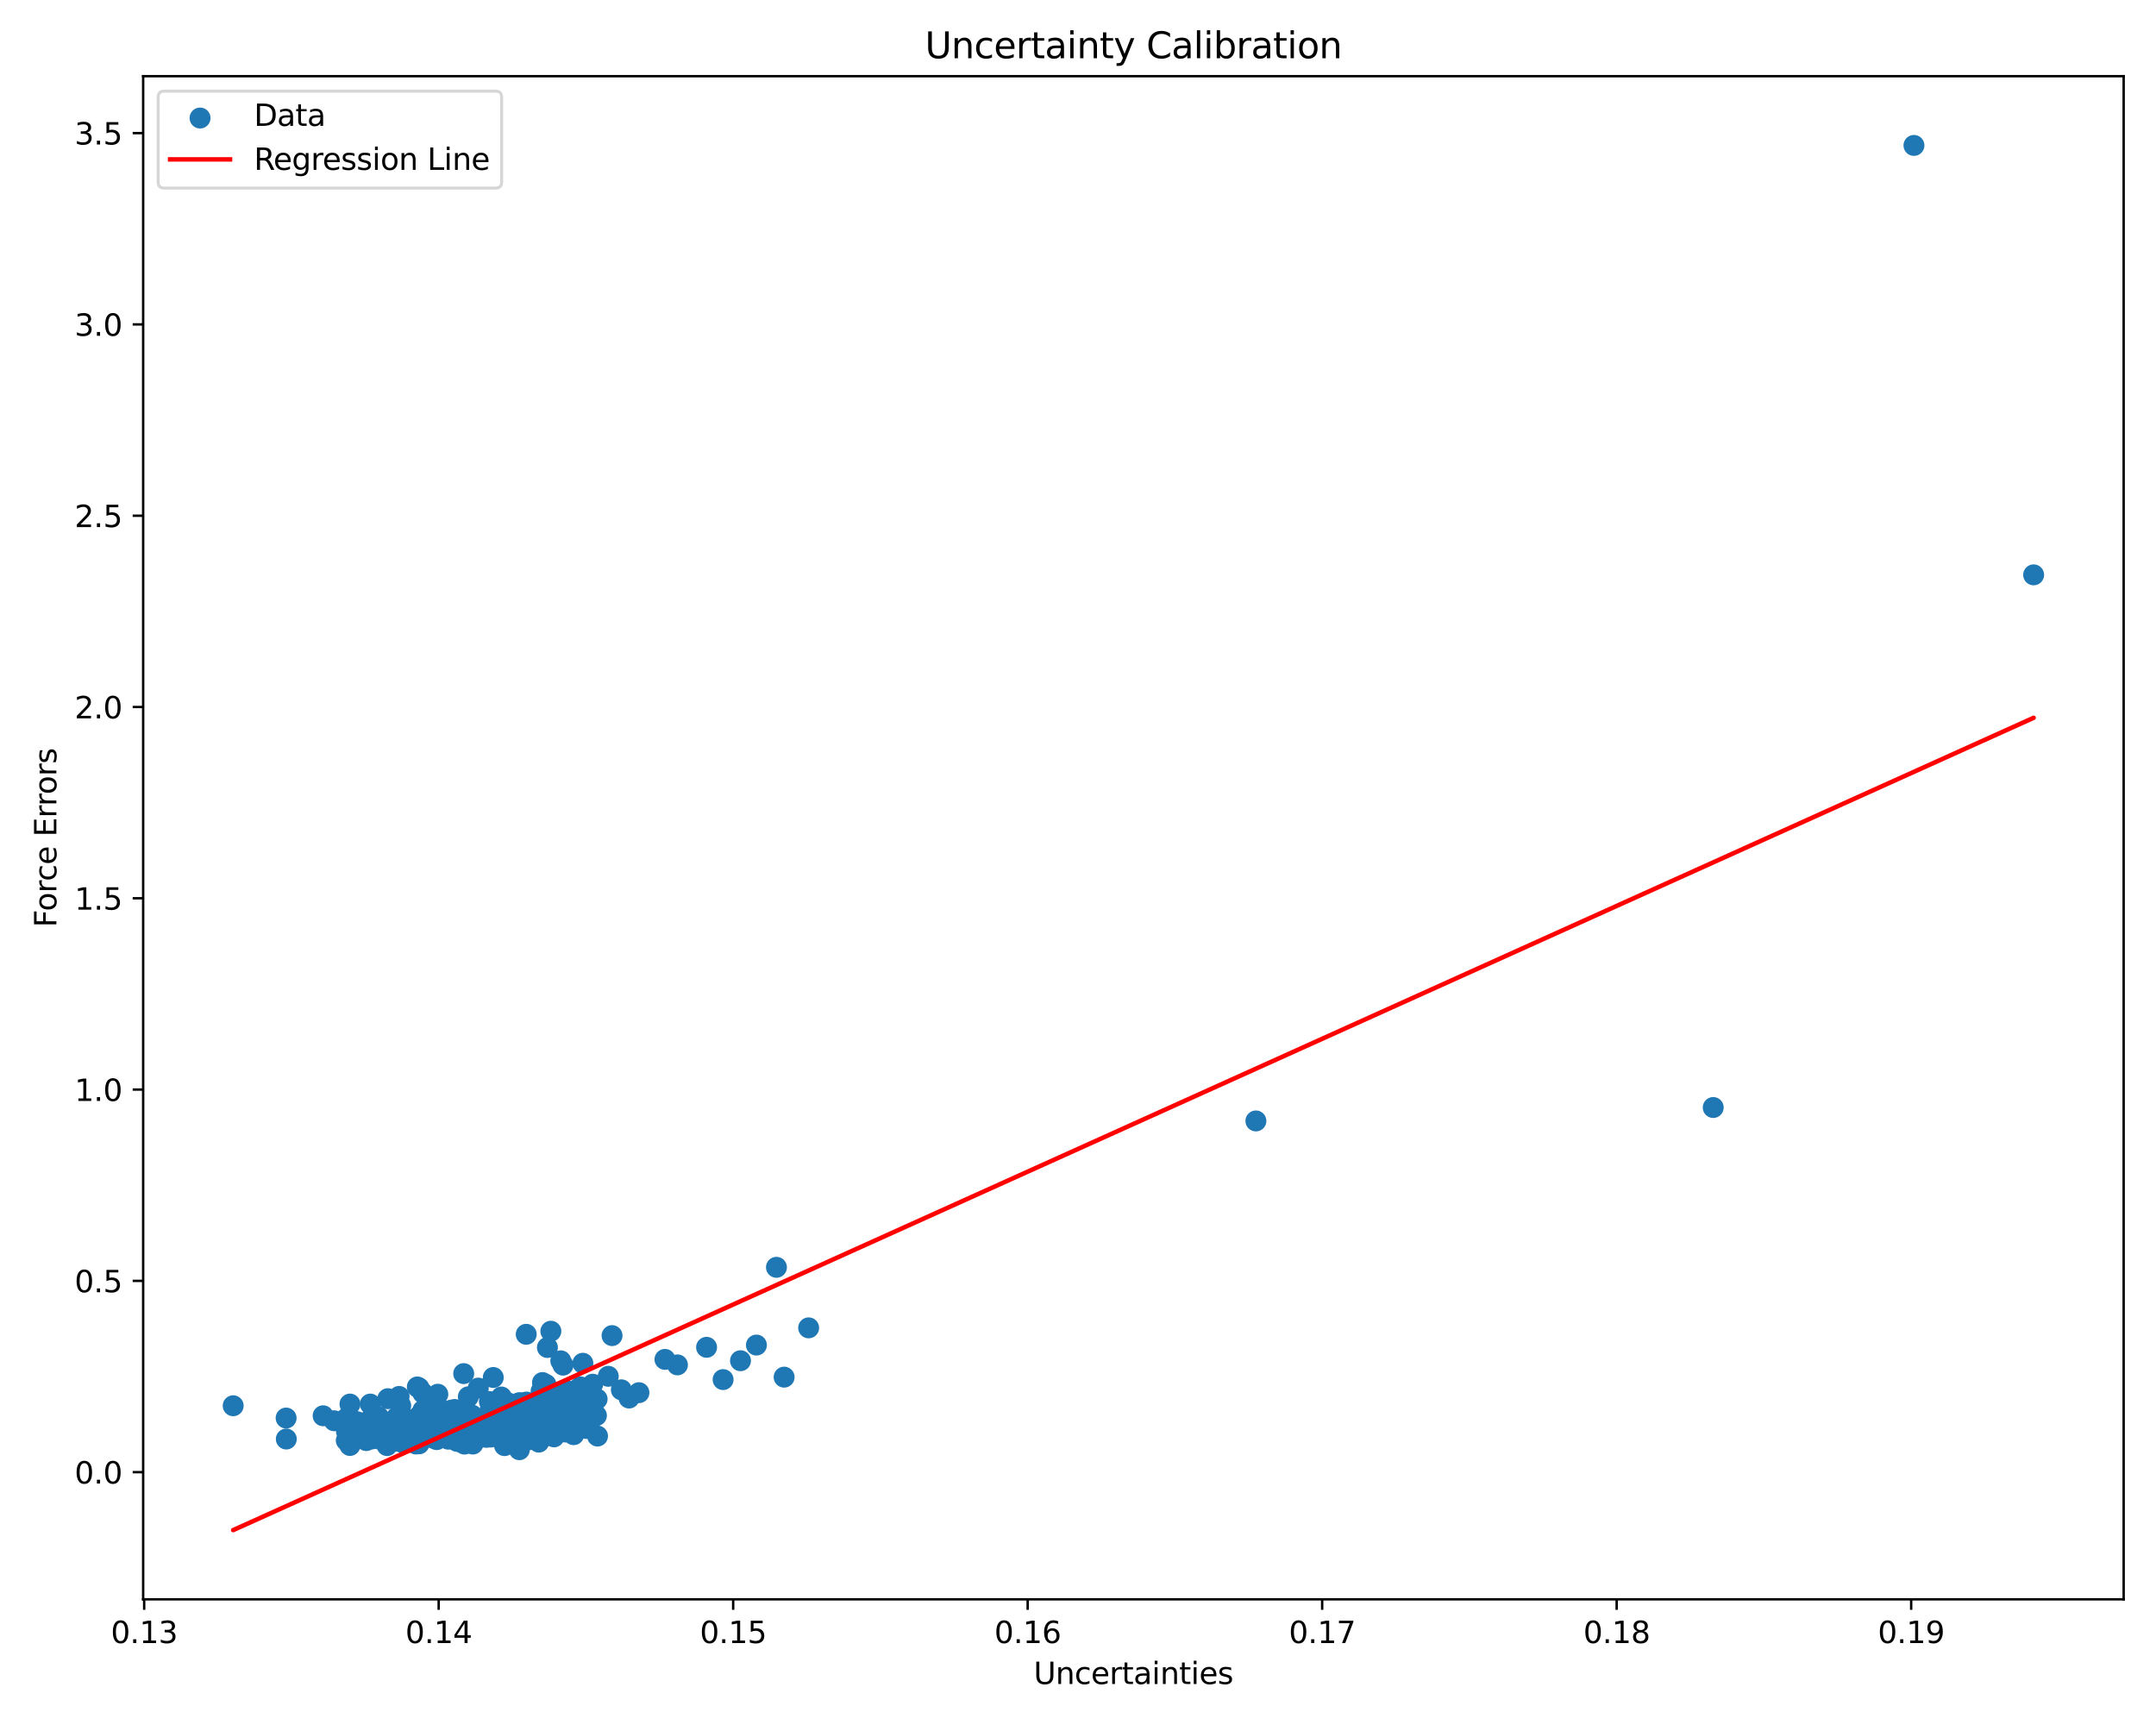 <?xml version="1.0" encoding="utf-8" standalone="no"?>
<!DOCTYPE svg PUBLIC "-//W3C//DTD SVG 1.1//EN"
  "http://www.w3.org/Graphics/SVG/1.1/DTD/svg11.dtd">
<svg xmlns:xlink="http://www.w3.org/1999/xlink" width="720pt" height="576pt" viewBox="0 0 720 576" xmlns="http://www.w3.org/2000/svg" version="1.1">
 <defs>
  <style type="text/css">*{stroke-linejoin: round; stroke-linecap: butt}</style>
 </defs>
 <g id="figure_1">
  <g id="patch_1">
   <path d="M 0 576 
L 720 576 
L 720 0 
L 0 0 
z
" style="fill: #ffffff"/>
  </g>
  <g id="axes_1">
   <g id="patch_2">
    <path d="M 47.81 534.04 
L 709.2 534.04 
L 709.2 25.44 
L 47.81 25.44 
z
" style="fill: #ffffff"/>
   </g>
   <g id="PathCollection_1">
    <defs>
     <path id="mdeae210640" d="M 0 3 
C 0.796 3 1.559 2.684 2.121 2.121 
C 2.684 1.559 3 0.796 3 0 
C 3 -0.796 2.684 -1.559 2.121 -2.121 
C 1.559 -2.684 0.796 -3 0 -3 
C -0.796 -3 -1.559 -2.684 -2.121 -2.121 
C -2.684 -1.559 -3 -0.796 -3 0 
C -3 0.796 -2.684 1.559 -2.121 2.121 
C -1.559 2.684 -0.796 3 0 3 
z
" style="stroke: #1f77b4"/>
    </defs>
    <g clip-path="url(#p6725b59279)">
     <use xlink:href="#mdeae210640" x="163.145" y="479.442" style="fill: #1f77b4; stroke: #1f77b4"/>
     <use xlink:href="#mdeae210640" x="168.986" y="482.052" style="fill: #1f77b4; stroke: #1f77b4"/>
     <use xlink:href="#mdeae210640" x="122.322" y="481.03" style="fill: #1f77b4; stroke: #1f77b4"/>
     <use xlink:href="#mdeae210640" x="270.05" y="443.39" style="fill: #1f77b4; stroke: #1f77b4"/>
     <use xlink:href="#mdeae210640" x="187.27" y="454.4" style="fill: #1f77b4; stroke: #1f77b4"/>
     <use xlink:href="#mdeae210640" x="140.411" y="479.801" style="fill: #1f77b4; stroke: #1f77b4"/>
     <use xlink:href="#mdeae210640" x="169.749" y="479.122" style="fill: #1f77b4; stroke: #1f77b4"/>
     <use xlink:href="#mdeae210640" x="182.313" y="462.271" style="fill: #1f77b4; stroke: #1f77b4"/>
     <use xlink:href="#mdeae210640" x="174.224" y="479.877" style="fill: #1f77b4; stroke: #1f77b4"/>
     <use xlink:href="#mdeae210640" x="194.642" y="455.209" style="fill: #1f77b4; stroke: #1f77b4"/>
     <use xlink:href="#mdeae210640" x="177.06" y="468.793" style="fill: #1f77b4; stroke: #1f77b4"/>
     <use xlink:href="#mdeae210640" x="192.459" y="464.135" style="fill: #1f77b4; stroke: #1f77b4"/>
     <use xlink:href="#mdeae210640" x="149.687" y="479.342" style="fill: #1f77b4; stroke: #1f77b4"/>
     <use xlink:href="#mdeae210640" x="572.134" y="369.813" style="fill: #1f77b4; stroke: #1f77b4"/>
     <use xlink:href="#mdeae210640" x="182.931" y="466.501" style="fill: #1f77b4; stroke: #1f77b4"/>
     <use xlink:href="#mdeae210640" x="148.986" y="472.419" style="fill: #1f77b4; stroke: #1f77b4"/>
     <use xlink:href="#mdeae210640" x="167.422" y="480.656" style="fill: #1f77b4; stroke: #1f77b4"/>
     <use xlink:href="#mdeae210640" x="176.06" y="476.373" style="fill: #1f77b4; stroke: #1f77b4"/>
     <use xlink:href="#mdeae210640" x="131.457" y="477.716" style="fill: #1f77b4; stroke: #1f77b4"/>
     <use xlink:href="#mdeae210640" x="150.379" y="477.471" style="fill: #1f77b4; stroke: #1f77b4"/>
     <use xlink:href="#mdeae210640" x="118.941" y="474.653" style="fill: #1f77b4; stroke: #1f77b4"/>
     <use xlink:href="#mdeae210640" x="166.422" y="470.591" style="fill: #1f77b4; stroke: #1f77b4"/>
     <use xlink:href="#mdeae210640" x="146.089" y="469.631" style="fill: #1f77b4; stroke: #1f77b4"/>
     <use xlink:href="#mdeae210640" x="183.235" y="478.479" style="fill: #1f77b4; stroke: #1f77b4"/>
     <use xlink:href="#mdeae210640" x="168.184" y="476.728" style="fill: #1f77b4; stroke: #1f77b4"/>
     <use xlink:href="#mdeae210640" x="149.277" y="476.393" style="fill: #1f77b4; stroke: #1f77b4"/>
     <use xlink:href="#mdeae210640" x="143.163" y="477.752" style="fill: #1f77b4; stroke: #1f77b4"/>
     <use xlink:href="#mdeae210640" x="162.237" y="474.523" style="fill: #1f77b4; stroke: #1f77b4"/>
     <use xlink:href="#mdeae210640" x="148.654" y="479.772" style="fill: #1f77b4; stroke: #1f77b4"/>
     <use xlink:href="#mdeae210640" x="139.794" y="475.887" style="fill: #1f77b4; stroke: #1f77b4"/>
     <use xlink:href="#mdeae210640" x="213.375" y="465.031" style="fill: #1f77b4; stroke: #1f77b4"/>
     <use xlink:href="#mdeae210640" x="190.951" y="474.911" style="fill: #1f77b4; stroke: #1f77b4"/>
     <use xlink:href="#mdeae210640" x="142.423" y="471.48" style="fill: #1f77b4; stroke: #1f77b4"/>
     <use xlink:href="#mdeae210640" x="145.519" y="474.713" style="fill: #1f77b4; stroke: #1f77b4"/>
     <use xlink:href="#mdeae210640" x="174.981" y="472.786" style="fill: #1f77b4; stroke: #1f77b4"/>
     <use xlink:href="#mdeae210640" x="136.142" y="478.514" style="fill: #1f77b4; stroke: #1f77b4"/>
     <use xlink:href="#mdeae210640" x="167.431" y="466.475" style="fill: #1f77b4; stroke: #1f77b4"/>
     <use xlink:href="#mdeae210640" x="120.015" y="475.021" style="fill: #1f77b4; stroke: #1f77b4"/>
     <use xlink:href="#mdeae210640" x="176.337" y="472.609" style="fill: #1f77b4; stroke: #1f77b4"/>
     <use xlink:href="#mdeae210640" x="134.435" y="478.836" style="fill: #1f77b4; stroke: #1f77b4"/>
     <use xlink:href="#mdeae210640" x="145.349" y="479.749" style="fill: #1f77b4; stroke: #1f77b4"/>
     <use xlink:href="#mdeae210640" x="177.867" y="473.135" style="fill: #1f77b4; stroke: #1f77b4"/>
     <use xlink:href="#mdeae210640" x="147.929" y="477.743" style="fill: #1f77b4; stroke: #1f77b4"/>
     <use xlink:href="#mdeae210640" x="164.543" y="475.845" style="fill: #1f77b4; stroke: #1f77b4"/>
     <use xlink:href="#mdeae210640" x="132.445" y="481.122" style="fill: #1f77b4; stroke: #1f77b4"/>
     <use xlink:href="#mdeae210640" x="155.021" y="471.462" style="fill: #1f77b4; stroke: #1f77b4"/>
     <use xlink:href="#mdeae210640" x="140.79" y="480.244" style="fill: #1f77b4; stroke: #1f77b4"/>
     <use xlink:href="#mdeae210640" x="162.695" y="477.838" style="fill: #1f77b4; stroke: #1f77b4"/>
     <use xlink:href="#mdeae210640" x="155.824" y="474.765" style="fill: #1f77b4; stroke: #1f77b4"/>
     <use xlink:href="#mdeae210640" x="153.907" y="477.307" style="fill: #1f77b4; stroke: #1f77b4"/>
     <use xlink:href="#mdeae210640" x="144.585" y="479.168" style="fill: #1f77b4; stroke: #1f77b4"/>
     <use xlink:href="#mdeae210640" x="182.809" y="449.945" style="fill: #1f77b4; stroke: #1f77b4"/>
     <use xlink:href="#mdeae210640" x="144.324" y="473.389" style="fill: #1f77b4; stroke: #1f77b4"/>
     <use xlink:href="#mdeae210640" x="186.555" y="470.512" style="fill: #1f77b4; stroke: #1f77b4"/>
     <use xlink:href="#mdeae210640" x="185.735" y="471.81" style="fill: #1f77b4; stroke: #1f77b4"/>
     <use xlink:href="#mdeae210640" x="184.072" y="471.506" style="fill: #1f77b4; stroke: #1f77b4"/>
     <use xlink:href="#mdeae210640" x="146.867" y="471.516" style="fill: #1f77b4; stroke: #1f77b4"/>
     <use xlink:href="#mdeae210640" x="170.908" y="479.287" style="fill: #1f77b4; stroke: #1f77b4"/>
     <use xlink:href="#mdeae210640" x="141.659" y="479.077" style="fill: #1f77b4; stroke: #1f77b4"/>
     <use xlink:href="#mdeae210640" x="153.817" y="481.356" style="fill: #1f77b4; stroke: #1f77b4"/>
     <use xlink:href="#mdeae210640" x="152.11" y="476.595" style="fill: #1f77b4; stroke: #1f77b4"/>
     <use xlink:href="#mdeae210640" x="121.027" y="477.92" style="fill: #1f77b4; stroke: #1f77b4"/>
     <use xlink:href="#mdeae210640" x="178.187" y="470.999" style="fill: #1f77b4; stroke: #1f77b4"/>
     <use xlink:href="#mdeae210640" x="226.233" y="455.751" style="fill: #1f77b4; stroke: #1f77b4"/>
     <use xlink:href="#mdeae210640" x="157.641" y="478.499" style="fill: #1f77b4; stroke: #1f77b4"/>
     <use xlink:href="#mdeae210640" x="157.83" y="479.293" style="fill: #1f77b4; stroke: #1f77b4"/>
     <use xlink:href="#mdeae210640" x="170.705" y="478.222" style="fill: #1f77b4; stroke: #1f77b4"/>
     <use xlink:href="#mdeae210640" x="131.3" y="477.759" style="fill: #1f77b4; stroke: #1f77b4"/>
     <use xlink:href="#mdeae210640" x="147.821" y="477.792" style="fill: #1f77b4; stroke: #1f77b4"/>
     <use xlink:href="#mdeae210640" x="419.411" y="374.297" style="fill: #1f77b4; stroke: #1f77b4"/>
     <use xlink:href="#mdeae210640" x="175.731" y="445.539" style="fill: #1f77b4; stroke: #1f77b4"/>
     <use xlink:href="#mdeae210640" x="180.904" y="467.571" style="fill: #1f77b4; stroke: #1f77b4"/>
     <use xlink:href="#mdeae210640" x="149.679" y="478.44" style="fill: #1f77b4; stroke: #1f77b4"/>
     <use xlink:href="#mdeae210640" x="168.618" y="480.003" style="fill: #1f77b4; stroke: #1f77b4"/>
     <use xlink:href="#mdeae210640" x="162.44" y="479.955" style="fill: #1f77b4; stroke: #1f77b4"/>
     <use xlink:href="#mdeae210640" x="136.914" y="479.498" style="fill: #1f77b4; stroke: #1f77b4"/>
     <use xlink:href="#mdeae210640" x="191.464" y="474.832" style="fill: #1f77b4; stroke: #1f77b4"/>
     <use xlink:href="#mdeae210640" x="155.616" y="476.621" style="fill: #1f77b4; stroke: #1f77b4"/>
     <use xlink:href="#mdeae210640" x="185.845" y="473.785" style="fill: #1f77b4; stroke: #1f77b4"/>
     <use xlink:href="#mdeae210640" x="172.859" y="480.672" style="fill: #1f77b4; stroke: #1f77b4"/>
     <use xlink:href="#mdeae210640" x="150.698" y="470.867" style="fill: #1f77b4; stroke: #1f77b4"/>
     <use xlink:href="#mdeae210640" x="191.056" y="467.005" style="fill: #1f77b4; stroke: #1f77b4"/>
     <use xlink:href="#mdeae210640" x="159.371" y="478.769" style="fill: #1f77b4; stroke: #1f77b4"/>
     <use xlink:href="#mdeae210640" x="145.84" y="476.844" style="fill: #1f77b4; stroke: #1f77b4"/>
     <use xlink:href="#mdeae210640" x="141.232" y="470.913" style="fill: #1f77b4; stroke: #1f77b4"/>
     <use xlink:href="#mdeae210640" x="168.674" y="475.344" style="fill: #1f77b4; stroke: #1f77b4"/>
     <use xlink:href="#mdeae210640" x="95.614" y="480.512" style="fill: #1f77b4; stroke: #1f77b4"/>
     <use xlink:href="#mdeae210640" x="134.263" y="472.609" style="fill: #1f77b4; stroke: #1f77b4"/>
     <use xlink:href="#mdeae210640" x="115.637" y="480.997" style="fill: #1f77b4; stroke: #1f77b4"/>
     <use xlink:href="#mdeae210640" x="157.626" y="472.526" style="fill: #1f77b4; stroke: #1f77b4"/>
     <use xlink:href="#mdeae210640" x="179.921" y="481.549" style="fill: #1f77b4; stroke: #1f77b4"/>
     <use xlink:href="#mdeae210640" x="194.58" y="471.806" style="fill: #1f77b4; stroke: #1f77b4"/>
     <use xlink:href="#mdeae210640" x="154.061" y="479.221" style="fill: #1f77b4; stroke: #1f77b4"/>
     <use xlink:href="#mdeae210640" x="252.608" y="449.136" style="fill: #1f77b4; stroke: #1f77b4"/>
     <use xlink:href="#mdeae210640" x="150.33" y="474.895" style="fill: #1f77b4; stroke: #1f77b4"/>
     <use xlink:href="#mdeae210640" x="155.351" y="470.616" style="fill: #1f77b4; stroke: #1f77b4"/>
     <use xlink:href="#mdeae210640" x="194.774" y="466.665" style="fill: #1f77b4; stroke: #1f77b4"/>
     <use xlink:href="#mdeae210640" x="181.17" y="461.649" style="fill: #1f77b4; stroke: #1f77b4"/>
     <use xlink:href="#mdeae210640" x="191.577" y="479.008" style="fill: #1f77b4; stroke: #1f77b4"/>
     <use xlink:href="#mdeae210640" x="117.023" y="478.239" style="fill: #1f77b4; stroke: #1f77b4"/>
     <use xlink:href="#mdeae210640" x="182.371" y="479.449" style="fill: #1f77b4; stroke: #1f77b4"/>
     <use xlink:href="#mdeae210640" x="129.425" y="478.881" style="fill: #1f77b4; stroke: #1f77b4"/>
     <use xlink:href="#mdeae210640" x="138.81" y="477.067" style="fill: #1f77b4; stroke: #1f77b4"/>
     <use xlink:href="#mdeae210640" x="175.498" y="475.235" style="fill: #1f77b4; stroke: #1f77b4"/>
     <use xlink:href="#mdeae210640" x="145.773" y="476.523" style="fill: #1f77b4; stroke: #1f77b4"/>
     <use xlink:href="#mdeae210640" x="116.124" y="473.16" style="fill: #1f77b4; stroke: #1f77b4"/>
     <use xlink:href="#mdeae210640" x="152.34" y="480.757" style="fill: #1f77b4; stroke: #1f77b4"/>
     <use xlink:href="#mdeae210640" x="173.157" y="468.486" style="fill: #1f77b4; stroke: #1f77b4"/>
     <use xlink:href="#mdeae210640" x="186.585" y="474.374" style="fill: #1f77b4; stroke: #1f77b4"/>
     <use xlink:href="#mdeae210640" x="145.985" y="470.327" style="fill: #1f77b4; stroke: #1f77b4"/>
     <use xlink:href="#mdeae210640" x="134.274" y="476.508" style="fill: #1f77b4; stroke: #1f77b4"/>
     <use xlink:href="#mdeae210640" x="172.328" y="477.996" style="fill: #1f77b4; stroke: #1f77b4"/>
     <use xlink:href="#mdeae210640" x="123.557" y="479.904" style="fill: #1f77b4; stroke: #1f77b4"/>
     <use xlink:href="#mdeae210640" x="183.588" y="478.531" style="fill: #1f77b4; stroke: #1f77b4"/>
     <use xlink:href="#mdeae210640" x="149.425" y="478.672" style="fill: #1f77b4; stroke: #1f77b4"/>
     <use xlink:href="#mdeae210640" x="163.704" y="477.673" style="fill: #1f77b4; stroke: #1f77b4"/>
     <use xlink:href="#mdeae210640" x="173.057" y="472.579" style="fill: #1f77b4; stroke: #1f77b4"/>
     <use xlink:href="#mdeae210640" x="138.825" y="476.943" style="fill: #1f77b4; stroke: #1f77b4"/>
     <use xlink:href="#mdeae210640" x="133.516" y="476.124" style="fill: #1f77b4; stroke: #1f77b4"/>
     <use xlink:href="#mdeae210640" x="177.51" y="471.87" style="fill: #1f77b4; stroke: #1f77b4"/>
     <use xlink:href="#mdeae210640" x="164.268" y="475.352" style="fill: #1f77b4; stroke: #1f77b4"/>
     <use xlink:href="#mdeae210640" x="183.701" y="472.856" style="fill: #1f77b4; stroke: #1f77b4"/>
     <use xlink:href="#mdeae210640" x="197.905" y="473.356" style="fill: #1f77b4; stroke: #1f77b4"/>
     <use xlink:href="#mdeae210640" x="184.043" y="472.805" style="fill: #1f77b4; stroke: #1f77b4"/>
     <use xlink:href="#mdeae210640" x="142.511" y="475.226" style="fill: #1f77b4; stroke: #1f77b4"/>
     <use xlink:href="#mdeae210640" x="138.58" y="477.501" style="fill: #1f77b4; stroke: #1f77b4"/>
     <use xlink:href="#mdeae210640" x="204.395" y="445.977" style="fill: #1f77b4; stroke: #1f77b4"/>
     <use xlink:href="#mdeae210640" x="77.873" y="469.402" style="fill: #1f77b4; stroke: #1f77b4"/>
     <use xlink:href="#mdeae210640" x="156.755" y="478.167" style="fill: #1f77b4; stroke: #1f77b4"/>
     <use xlink:href="#mdeae210640" x="140.927" y="477.822" style="fill: #1f77b4; stroke: #1f77b4"/>
     <use xlink:href="#mdeae210640" x="138.186" y="480.253" style="fill: #1f77b4; stroke: #1f77b4"/>
     <use xlink:href="#mdeae210640" x="191.419" y="466.215" style="fill: #1f77b4; stroke: #1f77b4"/>
     <use xlink:href="#mdeae210640" x="145.118" y="473.527" style="fill: #1f77b4; stroke: #1f77b4"/>
     <use xlink:href="#mdeae210640" x="160.325" y="480.017" style="fill: #1f77b4; stroke: #1f77b4"/>
     <use xlink:href="#mdeae210640" x="107.909" y="472.748" style="fill: #1f77b4; stroke: #1f77b4"/>
     <use xlink:href="#mdeae210640" x="134.02" y="473.228" style="fill: #1f77b4; stroke: #1f77b4"/>
     <use xlink:href="#mdeae210640" x="180.697" y="464.521" style="fill: #1f77b4; stroke: #1f77b4"/>
     <use xlink:href="#mdeae210640" x="152.376" y="476.237" style="fill: #1f77b4; stroke: #1f77b4"/>
     <use xlink:href="#mdeae210640" x="133.822" y="469.355" style="fill: #1f77b4; stroke: #1f77b4"/>
     <use xlink:href="#mdeae210640" x="176.964" y="475.366" style="fill: #1f77b4; stroke: #1f77b4"/>
     <use xlink:href="#mdeae210640" x="150.025" y="474.527" style="fill: #1f77b4; stroke: #1f77b4"/>
     <use xlink:href="#mdeae210640" x="138.912" y="482.169" style="fill: #1f77b4; stroke: #1f77b4"/>
     <use xlink:href="#mdeae210640" x="195.873" y="472.109" style="fill: #1f77b4; stroke: #1f77b4"/>
     <use xlink:href="#mdeae210640" x="182.776" y="464.118" style="fill: #1f77b4; stroke: #1f77b4"/>
     <use xlink:href="#mdeae210640" x="183.659" y="470.049" style="fill: #1f77b4; stroke: #1f77b4"/>
     <use xlink:href="#mdeae210640" x="156.317" y="477.48" style="fill: #1f77b4; stroke: #1f77b4"/>
     <use xlink:href="#mdeae210640" x="132.442" y="473.241" style="fill: #1f77b4; stroke: #1f77b4"/>
     <use xlink:href="#mdeae210640" x="144.805" y="480.277" style="fill: #1f77b4; stroke: #1f77b4"/>
     <use xlink:href="#mdeae210640" x="155.879" y="478.022" style="fill: #1f77b4; stroke: #1f77b4"/>
     <use xlink:href="#mdeae210640" x="186.945" y="472.26" style="fill: #1f77b4; stroke: #1f77b4"/>
     <use xlink:href="#mdeae210640" x="153.476" y="475.007" style="fill: #1f77b4; stroke: #1f77b4"/>
     <use xlink:href="#mdeae210640" x="150.24" y="479.463" style="fill: #1f77b4; stroke: #1f77b4"/>
     <use xlink:href="#mdeae210640" x="129.207" y="478.314" style="fill: #1f77b4; stroke: #1f77b4"/>
     <use xlink:href="#mdeae210640" x="123.078" y="478.115" style="fill: #1f77b4; stroke: #1f77b4"/>
     <use xlink:href="#mdeae210640" x="176" y="471.312" style="fill: #1f77b4; stroke: #1f77b4"/>
     <use xlink:href="#mdeae210640" x="132.456" y="475.805" style="fill: #1f77b4; stroke: #1f77b4"/>
     <use xlink:href="#mdeae210640" x="159.555" y="475.202" style="fill: #1f77b4; stroke: #1f77b4"/>
     <use xlink:href="#mdeae210640" x="137.239" y="474.968" style="fill: #1f77b4; stroke: #1f77b4"/>
     <use xlink:href="#mdeae210640" x="151.399" y="478.305" style="fill: #1f77b4; stroke: #1f77b4"/>
     <use xlink:href="#mdeae210640" x="134.493" y="477.692" style="fill: #1f77b4; stroke: #1f77b4"/>
     <use xlink:href="#mdeae210640" x="119.469" y="479.158" style="fill: #1f77b4; stroke: #1f77b4"/>
     <use xlink:href="#mdeae210640" x="143.759" y="474.339" style="fill: #1f77b4; stroke: #1f77b4"/>
     <use xlink:href="#mdeae210640" x="176.839" y="480.715" style="fill: #1f77b4; stroke: #1f77b4"/>
     <use xlink:href="#mdeae210640" x="146.409" y="473.478" style="fill: #1f77b4; stroke: #1f77b4"/>
     <use xlink:href="#mdeae210640" x="138.02" y="475.956" style="fill: #1f77b4; stroke: #1f77b4"/>
     <use xlink:href="#mdeae210640" x="181.009" y="476.121" style="fill: #1f77b4; stroke: #1f77b4"/>
     <use xlink:href="#mdeae210640" x="183.531" y="472.944" style="fill: #1f77b4; stroke: #1f77b4"/>
     <use xlink:href="#mdeae210640" x="173.009" y="477.951" style="fill: #1f77b4; stroke: #1f77b4"/>
     <use xlink:href="#mdeae210640" x="177.32" y="470.125" style="fill: #1f77b4; stroke: #1f77b4"/>
     <use xlink:href="#mdeae210640" x="156.877" y="476.477" style="fill: #1f77b4; stroke: #1f77b4"/>
     <use xlink:href="#mdeae210640" x="135.329" y="480.571" style="fill: #1f77b4; stroke: #1f77b4"/>
     <use xlink:href="#mdeae210640" x="114.655" y="474.296" style="fill: #1f77b4; stroke: #1f77b4"/>
     <use xlink:href="#mdeae210640" x="121.89" y="477.929" style="fill: #1f77b4; stroke: #1f77b4"/>
     <use xlink:href="#mdeae210640" x="168.877" y="472.199" style="fill: #1f77b4; stroke: #1f77b4"/>
     <use xlink:href="#mdeae210640" x="141.63" y="478.659" style="fill: #1f77b4; stroke: #1f77b4"/>
     <use xlink:href="#mdeae210640" x="134.298" y="479.028" style="fill: #1f77b4; stroke: #1f77b4"/>
     <use xlink:href="#mdeae210640" x="157.881" y="481.386" style="fill: #1f77b4; stroke: #1f77b4"/>
     <use xlink:href="#mdeae210640" x="153.487" y="474.926" style="fill: #1f77b4; stroke: #1f77b4"/>
     <use xlink:href="#mdeae210640" x="183.066" y="476.699" style="fill: #1f77b4; stroke: #1f77b4"/>
     <use xlink:href="#mdeae210640" x="137.902" y="477.897" style="fill: #1f77b4; stroke: #1f77b4"/>
     <use xlink:href="#mdeae210640" x="154.855" y="458.664" style="fill: #1f77b4; stroke: #1f77b4"/>
     <use xlink:href="#mdeae210640" x="146.217" y="465.547" style="fill: #1f77b4; stroke: #1f77b4"/>
     <use xlink:href="#mdeae210640" x="199.546" y="479.521" style="fill: #1f77b4; stroke: #1f77b4"/>
     <use xlink:href="#mdeae210640" x="158.026" y="476.166" style="fill: #1f77b4; stroke: #1f77b4"/>
     <use xlink:href="#mdeae210640" x="165.131" y="472.27" style="fill: #1f77b4; stroke: #1f77b4"/>
     <use xlink:href="#mdeae210640" x="143.009" y="476.741" style="fill: #1f77b4; stroke: #1f77b4"/>
     <use xlink:href="#mdeae210640" x="169.697" y="476.007" style="fill: #1f77b4; stroke: #1f77b4"/>
     <use xlink:href="#mdeae210640" x="210.078" y="466.822" style="fill: #1f77b4; stroke: #1f77b4"/>
     <use xlink:href="#mdeae210640" x="154.463" y="475.522" style="fill: #1f77b4; stroke: #1f77b4"/>
     <use xlink:href="#mdeae210640" x="151.673" y="477.348" style="fill: #1f77b4; stroke: #1f77b4"/>
     <use xlink:href="#mdeae210640" x="170.066" y="471.636" style="fill: #1f77b4; stroke: #1f77b4"/>
     <use xlink:href="#mdeae210640" x="140.208" y="476.887" style="fill: #1f77b4; stroke: #1f77b4"/>
     <use xlink:href="#mdeae210640" x="181.927" y="473.346" style="fill: #1f77b4; stroke: #1f77b4"/>
     <use xlink:href="#mdeae210640" x="151.831" y="470.642" style="fill: #1f77b4; stroke: #1f77b4"/>
     <use xlink:href="#mdeae210640" x="137.378" y="475.19" style="fill: #1f77b4; stroke: #1f77b4"/>
     <use xlink:href="#mdeae210640" x="163.433" y="467.985" style="fill: #1f77b4; stroke: #1f77b4"/>
     <use xlink:href="#mdeae210640" x="191.577" y="479.008" style="fill: #1f77b4; stroke: #1f77b4"/>
     <use xlink:href="#mdeae210640" x="134.549" y="476.589" style="fill: #1f77b4; stroke: #1f77b4"/>
     <use xlink:href="#mdeae210640" x="153.235" y="480.026" style="fill: #1f77b4; stroke: #1f77b4"/>
     <use xlink:href="#mdeae210640" x="161.767" y="479.268" style="fill: #1f77b4; stroke: #1f77b4"/>
     <use xlink:href="#mdeae210640" x="140.022" y="472.75" style="fill: #1f77b4; stroke: #1f77b4"/>
     <use xlink:href="#mdeae210640" x="186.355" y="472.134" style="fill: #1f77b4; stroke: #1f77b4"/>
     <use xlink:href="#mdeae210640" x="173.328" y="478.505" style="fill: #1f77b4; stroke: #1f77b4"/>
     <use xlink:href="#mdeae210640" x="148.727" y="471.616" style="fill: #1f77b4; stroke: #1f77b4"/>
     <use xlink:href="#mdeae210640" x="158.514" y="478.504" style="fill: #1f77b4; stroke: #1f77b4"/>
     <use xlink:href="#mdeae210640" x="144.884" y="477.205" style="fill: #1f77b4; stroke: #1f77b4"/>
     <use xlink:href="#mdeae210640" x="679.137" y="191.949" style="fill: #1f77b4; stroke: #1f77b4"/>
     <use xlink:href="#mdeae210640" x="189.762" y="468.272" style="fill: #1f77b4; stroke: #1f77b4"/>
     <use xlink:href="#mdeae210640" x="163.882" y="479.848" style="fill: #1f77b4; stroke: #1f77b4"/>
     <use xlink:href="#mdeae210640" x="136.173" y="475.533" style="fill: #1f77b4; stroke: #1f77b4"/>
     <use xlink:href="#mdeae210640" x="185.011" y="479.786" style="fill: #1f77b4; stroke: #1f77b4"/>
     <use xlink:href="#mdeae210640" x="153.38" y="472.762" style="fill: #1f77b4; stroke: #1f77b4"/>
     <use xlink:href="#mdeae210640" x="159.722" y="463.501" style="fill: #1f77b4; stroke: #1f77b4"/>
     <use xlink:href="#mdeae210640" x="139.935" y="463.432" style="fill: #1f77b4; stroke: #1f77b4"/>
     <use xlink:href="#mdeae210640" x="163.715" y="470.645" style="fill: #1f77b4; stroke: #1f77b4"/>
     <use xlink:href="#mdeae210640" x="168.706" y="481.084" style="fill: #1f77b4; stroke: #1f77b4"/>
     <use xlink:href="#mdeae210640" x="188.802" y="478.168" style="fill: #1f77b4; stroke: #1f77b4"/>
     <use xlink:href="#mdeae210640" x="174.983" y="474.263" style="fill: #1f77b4; stroke: #1f77b4"/>
     <use xlink:href="#mdeae210640" x="123.514" y="477.63" style="fill: #1f77b4; stroke: #1f77b4"/>
     <use xlink:href="#mdeae210640" x="152.093" y="479.276" style="fill: #1f77b4; stroke: #1f77b4"/>
     <use xlink:href="#mdeae210640" x="149.09" y="480.171" style="fill: #1f77b4; stroke: #1f77b4"/>
     <use xlink:href="#mdeae210640" x="190.015" y="477.997" style="fill: #1f77b4; stroke: #1f77b4"/>
     <use xlink:href="#mdeae210640" x="195.996" y="475.24" style="fill: #1f77b4; stroke: #1f77b4"/>
     <use xlink:href="#mdeae210640" x="181.086" y="469.984" style="fill: #1f77b4; stroke: #1f77b4"/>
     <use xlink:href="#mdeae210640" x="169.529" y="468.379" style="fill: #1f77b4; stroke: #1f77b4"/>
     <use xlink:href="#mdeae210640" x="173.473" y="473.102" style="fill: #1f77b4; stroke: #1f77b4"/>
     <use xlink:href="#mdeae210640" x="137.436" y="475.07" style="fill: #1f77b4; stroke: #1f77b4"/>
     <use xlink:href="#mdeae210640" x="143.675" y="471.094" style="fill: #1f77b4; stroke: #1f77b4"/>
     <use xlink:href="#mdeae210640" x="156.66" y="479.539" style="fill: #1f77b4; stroke: #1f77b4"/>
     <use xlink:href="#mdeae210640" x="174.36" y="475.294" style="fill: #1f77b4; stroke: #1f77b4"/>
     <use xlink:href="#mdeae210640" x="178.043" y="475.145" style="fill: #1f77b4; stroke: #1f77b4"/>
     <use xlink:href="#mdeae210640" x="177.816" y="469.459" style="fill: #1f77b4; stroke: #1f77b4"/>
     <use xlink:href="#mdeae210640" x="154.194" y="481.647" style="fill: #1f77b4; stroke: #1f77b4"/>
     <use xlink:href="#mdeae210640" x="241.481" y="460.662" style="fill: #1f77b4; stroke: #1f77b4"/>
     <use xlink:href="#mdeae210640" x="159.883" y="474.197" style="fill: #1f77b4; stroke: #1f77b4"/>
     <use xlink:href="#mdeae210640" x="192.601" y="476.108" style="fill: #1f77b4; stroke: #1f77b4"/>
     <use xlink:href="#mdeae210640" x="149.714" y="480.564" style="fill: #1f77b4; stroke: #1f77b4"/>
     <use xlink:href="#mdeae210640" x="165.18" y="475.856" style="fill: #1f77b4; stroke: #1f77b4"/>
     <use xlink:href="#mdeae210640" x="137.829" y="477.465" style="fill: #1f77b4; stroke: #1f77b4"/>
     <use xlink:href="#mdeae210640" x="191.831" y="467.575" style="fill: #1f77b4; stroke: #1f77b4"/>
     <use xlink:href="#mdeae210640" x="111.585" y="474.413" style="fill: #1f77b4; stroke: #1f77b4"/>
     <use xlink:href="#mdeae210640" x="165.988" y="476.495" style="fill: #1f77b4; stroke: #1f77b4"/>
     <use xlink:href="#mdeae210640" x="190.388" y="469.898" style="fill: #1f77b4; stroke: #1f77b4"/>
     <use xlink:href="#mdeae210640" x="184.5" y="474.785" style="fill: #1f77b4; stroke: #1f77b4"/>
     <use xlink:href="#mdeae210640" x="157.319" y="479.176" style="fill: #1f77b4; stroke: #1f77b4"/>
     <use xlink:href="#mdeae210640" x="184.497" y="468.437" style="fill: #1f77b4; stroke: #1f77b4"/>
     <use xlink:href="#mdeae210640" x="160.781" y="477.353" style="fill: #1f77b4; stroke: #1f77b4"/>
     <use xlink:href="#mdeae210640" x="125.07" y="477.957" style="fill: #1f77b4; stroke: #1f77b4"/>
     <use xlink:href="#mdeae210640" x="187.927" y="471.141" style="fill: #1f77b4; stroke: #1f77b4"/>
     <use xlink:href="#mdeae210640" x="133.414" y="478.524" style="fill: #1f77b4; stroke: #1f77b4"/>
     <use xlink:href="#mdeae210640" x="168.491" y="482.717" style="fill: #1f77b4; stroke: #1f77b4"/>
     <use xlink:href="#mdeae210640" x="158.331" y="475.063" style="fill: #1f77b4; stroke: #1f77b4"/>
     <use xlink:href="#mdeae210640" x="141.945" y="476.571" style="fill: #1f77b4; stroke: #1f77b4"/>
     <use xlink:href="#mdeae210640" x="184.123" y="475.692" style="fill: #1f77b4; stroke: #1f77b4"/>
     <use xlink:href="#mdeae210640" x="131.653" y="477.377" style="fill: #1f77b4; stroke: #1f77b4"/>
     <use xlink:href="#mdeae210640" x="126.578" y="480.506" style="fill: #1f77b4; stroke: #1f77b4"/>
     <use xlink:href="#mdeae210640" x="144.253" y="476.912" style="fill: #1f77b4; stroke: #1f77b4"/>
     <use xlink:href="#mdeae210640" x="149.234" y="479.319" style="fill: #1f77b4; stroke: #1f77b4"/>
     <use xlink:href="#mdeae210640" x="174.59" y="477.055" style="fill: #1f77b4; stroke: #1f77b4"/>
     <use xlink:href="#mdeae210640" x="259.297" y="423.174" style="fill: #1f77b4; stroke: #1f77b4"/>
     <use xlink:href="#mdeae210640" x="144.851" y="478.167" style="fill: #1f77b4; stroke: #1f77b4"/>
     <use xlink:href="#mdeae210640" x="164.194" y="477.517" style="fill: #1f77b4; stroke: #1f77b4"/>
     <use xlink:href="#mdeae210640" x="128.854" y="476.228" style="fill: #1f77b4; stroke: #1f77b4"/>
     <use xlink:href="#mdeae210640" x="165.726" y="471.134" style="fill: #1f77b4; stroke: #1f77b4"/>
     <use xlink:href="#mdeae210640" x="197.926" y="462.202" style="fill: #1f77b4; stroke: #1f77b4"/>
     <use xlink:href="#mdeae210640" x="192.98" y="475.504" style="fill: #1f77b4; stroke: #1f77b4"/>
     <use xlink:href="#mdeae210640" x="161.38" y="479.438" style="fill: #1f77b4; stroke: #1f77b4"/>
     <use xlink:href="#mdeae210640" x="177.562" y="478.38" style="fill: #1f77b4; stroke: #1f77b4"/>
     <use xlink:href="#mdeae210640" x="181.463" y="472.366" style="fill: #1f77b4; stroke: #1f77b4"/>
     <use xlink:href="#mdeae210640" x="156.402" y="466.408" style="fill: #1f77b4; stroke: #1f77b4"/>
     <use xlink:href="#mdeae210640" x="131.947" y="480.589" style="fill: #1f77b4; stroke: #1f77b4"/>
     <use xlink:href="#mdeae210640" x="180.155" y="478.056" style="fill: #1f77b4; stroke: #1f77b4"/>
     <use xlink:href="#mdeae210640" x="134.782" y="475.208" style="fill: #1f77b4; stroke: #1f77b4"/>
     <use xlink:href="#mdeae210640" x="162.338" y="476.569" style="fill: #1f77b4; stroke: #1f77b4"/>
     <use xlink:href="#mdeae210640" x="141.543" y="477.366" style="fill: #1f77b4; stroke: #1f77b4"/>
     <use xlink:href="#mdeae210640" x="172.369" y="479.27" style="fill: #1f77b4; stroke: #1f77b4"/>
     <use xlink:href="#mdeae210640" x="173.747" y="473.664" style="fill: #1f77b4; stroke: #1f77b4"/>
     <use xlink:href="#mdeae210640" x="160.93" y="476.859" style="fill: #1f77b4; stroke: #1f77b4"/>
     <use xlink:href="#mdeae210640" x="151.471" y="479.756" style="fill: #1f77b4; stroke: #1f77b4"/>
     <use xlink:href="#mdeae210640" x="186.854" y="464.777" style="fill: #1f77b4; stroke: #1f77b4"/>
     <use xlink:href="#mdeae210640" x="188.022" y="455.835" style="fill: #1f77b4; stroke: #1f77b4"/>
     <use xlink:href="#mdeae210640" x="140.951" y="476.538" style="fill: #1f77b4; stroke: #1f77b4"/>
     <use xlink:href="#mdeae210640" x="222.067" y="453.914" style="fill: #1f77b4; stroke: #1f77b4"/>
     <use xlink:href="#mdeae210640" x="152.3" y="473.489" style="fill: #1f77b4; stroke: #1f77b4"/>
     <use xlink:href="#mdeae210640" x="181.45" y="462.449" style="fill: #1f77b4; stroke: #1f77b4"/>
     <use xlink:href="#mdeae210640" x="133.282" y="466.288" style="fill: #1f77b4; stroke: #1f77b4"/>
     <use xlink:href="#mdeae210640" x="116.861" y="482.663" style="fill: #1f77b4; stroke: #1f77b4"/>
     <use xlink:href="#mdeae210640" x="175.284" y="478.569" style="fill: #1f77b4; stroke: #1f77b4"/>
     <use xlink:href="#mdeae210640" x="247.29" y="454.364" style="fill: #1f77b4; stroke: #1f77b4"/>
     <use xlink:href="#mdeae210640" x="128.928" y="481.427" style="fill: #1f77b4; stroke: #1f77b4"/>
     <use xlink:href="#mdeae210640" x="122.458" y="476.599" style="fill: #1f77b4; stroke: #1f77b4"/>
     <use xlink:href="#mdeae210640" x="145.947" y="478.03" style="fill: #1f77b4; stroke: #1f77b4"/>
     <use xlink:href="#mdeae210640" x="152.851" y="478.111" style="fill: #1f77b4; stroke: #1f77b4"/>
     <use xlink:href="#mdeae210640" x="154.353" y="474.001" style="fill: #1f77b4; stroke: #1f77b4"/>
     <use xlink:href="#mdeae210640" x="639.17" y="48.558" style="fill: #1f77b4; stroke: #1f77b4"/>
     <use xlink:href="#mdeae210640" x="133.351" y="478.315" style="fill: #1f77b4; stroke: #1f77b4"/>
     <use xlink:href="#mdeae210640" x="159.42" y="479.278" style="fill: #1f77b4; stroke: #1f77b4"/>
     <use xlink:href="#mdeae210640" x="195.736" y="476.983" style="fill: #1f77b4; stroke: #1f77b4"/>
     <use xlink:href="#mdeae210640" x="151.141" y="478.608" style="fill: #1f77b4; stroke: #1f77b4"/>
     <use xlink:href="#mdeae210640" x="157.701" y="475.957" style="fill: #1f77b4; stroke: #1f77b4"/>
     <use xlink:href="#mdeae210640" x="126.463" y="473.146" style="fill: #1f77b4; stroke: #1f77b4"/>
     <use xlink:href="#mdeae210640" x="153.906" y="476.188" style="fill: #1f77b4; stroke: #1f77b4"/>
     <use xlink:href="#mdeae210640" x="129.517" y="467.043" style="fill: #1f77b4; stroke: #1f77b4"/>
     <use xlink:href="#mdeae210640" x="261.861" y="459.846" style="fill: #1f77b4; stroke: #1f77b4"/>
     <use xlink:href="#mdeae210640" x="180.03" y="471.05" style="fill: #1f77b4; stroke: #1f77b4"/>
     <use xlink:href="#mdeae210640" x="145.855" y="480.71" style="fill: #1f77b4; stroke: #1f77b4"/>
     <use xlink:href="#mdeae210640" x="144.772" y="470.69" style="fill: #1f77b4; stroke: #1f77b4"/>
     <use xlink:href="#mdeae210640" x="149.559" y="476.293" style="fill: #1f77b4; stroke: #1f77b4"/>
     <use xlink:href="#mdeae210640" x="141.928" y="477.846" style="fill: #1f77b4; stroke: #1f77b4"/>
     <use xlink:href="#mdeae210640" x="143.75" y="471.628" style="fill: #1f77b4; stroke: #1f77b4"/>
     <use xlink:href="#mdeae210640" x="177.628" y="472.821" style="fill: #1f77b4; stroke: #1f77b4"/>
     <use xlink:href="#mdeae210640" x="170.603" y="473.776" style="fill: #1f77b4; stroke: #1f77b4"/>
     <use xlink:href="#mdeae210640" x="152.649" y="481.298" style="fill: #1f77b4; stroke: #1f77b4"/>
     <use xlink:href="#mdeae210640" x="177.799" y="472.441" style="fill: #1f77b4; stroke: #1f77b4"/>
     <use xlink:href="#mdeae210640" x="176.028" y="468.961" style="fill: #1f77b4; stroke: #1f77b4"/>
     <use xlink:href="#mdeae210640" x="173.691" y="468.379" style="fill: #1f77b4; stroke: #1f77b4"/>
     <use xlink:href="#mdeae210640" x="123.897" y="473.7" style="fill: #1f77b4; stroke: #1f77b4"/>
     <use xlink:href="#mdeae210640" x="149.952" y="476.47" style="fill: #1f77b4; stroke: #1f77b4"/>
     <use xlink:href="#mdeae210640" x="165.684" y="474.395" style="fill: #1f77b4; stroke: #1f77b4"/>
     <use xlink:href="#mdeae210640" x="198.383" y="471.79" style="fill: #1f77b4; stroke: #1f77b4"/>
     <use xlink:href="#mdeae210640" x="151.068" y="479.305" style="fill: #1f77b4; stroke: #1f77b4"/>
     <use xlink:href="#mdeae210640" x="141.179" y="465.123" style="fill: #1f77b4; stroke: #1f77b4"/>
     <use xlink:href="#mdeae210640" x="193.841" y="473.487" style="fill: #1f77b4; stroke: #1f77b4"/>
     <use xlink:href="#mdeae210640" x="193.819" y="463.098" style="fill: #1f77b4; stroke: #1f77b4"/>
     <use xlink:href="#mdeae210640" x="149.171" y="476.678" style="fill: #1f77b4; stroke: #1f77b4"/>
     <use xlink:href="#mdeae210640" x="155.987" y="479.795" style="fill: #1f77b4; stroke: #1f77b4"/>
     <use xlink:href="#mdeae210640" x="131.061" y="480.995" style="fill: #1f77b4; stroke: #1f77b4"/>
     <use xlink:href="#mdeae210640" x="187.558" y="465.415" style="fill: #1f77b4; stroke: #1f77b4"/>
     <use xlink:href="#mdeae210640" x="163.49" y="478.273" style="fill: #1f77b4; stroke: #1f77b4"/>
     <use xlink:href="#mdeae210640" x="148.46" y="476.503" style="fill: #1f77b4; stroke: #1f77b4"/>
     <use xlink:href="#mdeae210640" x="163.51" y="476.697" style="fill: #1f77b4; stroke: #1f77b4"/>
     <use xlink:href="#mdeae210640" x="173.439" y="484.08" style="fill: #1f77b4; stroke: #1f77b4"/>
     <use xlink:href="#mdeae210640" x="171.372" y="475.856" style="fill: #1f77b4; stroke: #1f77b4"/>
     <use xlink:href="#mdeae210640" x="136.04" y="477.737" style="fill: #1f77b4; stroke: #1f77b4"/>
     <use xlink:href="#mdeae210640" x="151.459" y="479.519" style="fill: #1f77b4; stroke: #1f77b4"/>
     <use xlink:href="#mdeae210640" x="194.285" y="474.234" style="fill: #1f77b4; stroke: #1f77b4"/>
     <use xlink:href="#mdeae210640" x="164.726" y="459.963" style="fill: #1f77b4; stroke: #1f77b4"/>
     <use xlink:href="#mdeae210640" x="195.685" y="473.246" style="fill: #1f77b4; stroke: #1f77b4"/>
     <use xlink:href="#mdeae210640" x="174.607" y="477.385" style="fill: #1f77b4; stroke: #1f77b4"/>
     <use xlink:href="#mdeae210640" x="133.596" y="481.385" style="fill: #1f77b4; stroke: #1f77b4"/>
     <use xlink:href="#mdeae210640" x="173.3" y="479.183" style="fill: #1f77b4; stroke: #1f77b4"/>
     <use xlink:href="#mdeae210640" x="124.062" y="480.494" style="fill: #1f77b4; stroke: #1f77b4"/>
     <use xlink:href="#mdeae210640" x="194.233" y="471.679" style="fill: #1f77b4; stroke: #1f77b4"/>
     <use xlink:href="#mdeae210640" x="207.502" y="464.08" style="fill: #1f77b4; stroke: #1f77b4"/>
     <use xlink:href="#mdeae210640" x="129.053" y="476.239" style="fill: #1f77b4; stroke: #1f77b4"/>
     <use xlink:href="#mdeae210640" x="142.738" y="479.613" style="fill: #1f77b4; stroke: #1f77b4"/>
     <use xlink:href="#mdeae210640" x="138.701" y="474.744" style="fill: #1f77b4; stroke: #1f77b4"/>
     <use xlink:href="#mdeae210640" x="152.941" y="479.921" style="fill: #1f77b4; stroke: #1f77b4"/>
     <use xlink:href="#mdeae210640" x="194.37" y="474.066" style="fill: #1f77b4; stroke: #1f77b4"/>
     <use xlink:href="#mdeae210640" x="143.196" y="478.683" style="fill: #1f77b4; stroke: #1f77b4"/>
     <use xlink:href="#mdeae210640" x="180.269" y="477.066" style="fill: #1f77b4; stroke: #1f77b4"/>
     <use xlink:href="#mdeae210640" x="177.958" y="478.769" style="fill: #1f77b4; stroke: #1f77b4"/>
     <use xlink:href="#mdeae210640" x="173.266" y="478.634" style="fill: #1f77b4; stroke: #1f77b4"/>
     <use xlink:href="#mdeae210640" x="159.876" y="475.105" style="fill: #1f77b4; stroke: #1f77b4"/>
     <use xlink:href="#mdeae210640" x="189.602" y="464.504" style="fill: #1f77b4; stroke: #1f77b4"/>
     <use xlink:href="#mdeae210640" x="137.475" y="477.679" style="fill: #1f77b4; stroke: #1f77b4"/>
     <use xlink:href="#mdeae210640" x="127.524" y="478.26" style="fill: #1f77b4; stroke: #1f77b4"/>
     <use xlink:href="#mdeae210640" x="141.746" y="477.552" style="fill: #1f77b4; stroke: #1f77b4"/>
     <use xlink:href="#mdeae210640" x="181.271" y="476.173" style="fill: #1f77b4; stroke: #1f77b4"/>
     <use xlink:href="#mdeae210640" x="123.992" y="478.519" style="fill: #1f77b4; stroke: #1f77b4"/>
     <use xlink:href="#mdeae210640" x="168.333" y="468.083" style="fill: #1f77b4; stroke: #1f77b4"/>
     <use xlink:href="#mdeae210640" x="184.145" y="464.915" style="fill: #1f77b4; stroke: #1f77b4"/>
     <use xlink:href="#mdeae210640" x="123.297" y="477.61" style="fill: #1f77b4; stroke: #1f77b4"/>
     <use xlink:href="#mdeae210640" x="135.441" y="476.446" style="fill: #1f77b4; stroke: #1f77b4"/>
     <use xlink:href="#mdeae210640" x="158.56" y="474.395" style="fill: #1f77b4; stroke: #1f77b4"/>
     <use xlink:href="#mdeae210640" x="199.409" y="467.166" style="fill: #1f77b4; stroke: #1f77b4"/>
     <use xlink:href="#mdeae210640" x="150.323" y="477.019" style="fill: #1f77b4; stroke: #1f77b4"/>
     <use xlink:href="#mdeae210640" x="95.551" y="473.506" style="fill: #1f77b4; stroke: #1f77b4"/>
     <use xlink:href="#mdeae210640" x="157.92" y="482.184" style="fill: #1f77b4; stroke: #1f77b4"/>
     <use xlink:href="#mdeae210640" x="154.645" y="476.625" style="fill: #1f77b4; stroke: #1f77b4"/>
     <use xlink:href="#mdeae210640" x="129.264" y="482.703" style="fill: #1f77b4; stroke: #1f77b4"/>
     <use xlink:href="#mdeae210640" x="161.934" y="473.386" style="fill: #1f77b4; stroke: #1f77b4"/>
     <use xlink:href="#mdeae210640" x="185.237" y="475.925" style="fill: #1f77b4; stroke: #1f77b4"/>
     <use xlink:href="#mdeae210640" x="123.658" y="468.834" style="fill: #1f77b4; stroke: #1f77b4"/>
     <use xlink:href="#mdeae210640" x="166.932" y="472.936" style="fill: #1f77b4; stroke: #1f77b4"/>
     <use xlink:href="#mdeae210640" x="132.404" y="473.885" style="fill: #1f77b4; stroke: #1f77b4"/>
     <use xlink:href="#mdeae210640" x="199.179" y="472.661" style="fill: #1f77b4; stroke: #1f77b4"/>
     <use xlink:href="#mdeae210640" x="151.585" y="478.697" style="fill: #1f77b4; stroke: #1f77b4"/>
     <use xlink:href="#mdeae210640" x="139.266" y="478.949" style="fill: #1f77b4; stroke: #1f77b4"/>
     <use xlink:href="#mdeae210640" x="154.579" y="475.076" style="fill: #1f77b4; stroke: #1f77b4"/>
     <use xlink:href="#mdeae210640" x="160.786" y="476.593" style="fill: #1f77b4; stroke: #1f77b4"/>
     <use xlink:href="#mdeae210640" x="139.363" y="463.115" style="fill: #1f77b4; stroke: #1f77b4"/>
     <use xlink:href="#mdeae210640" x="175.473" y="476.404" style="fill: #1f77b4; stroke: #1f77b4"/>
     <use xlink:href="#mdeae210640" x="145.831" y="473.465" style="fill: #1f77b4; stroke: #1f77b4"/>
     <use xlink:href="#mdeae210640" x="186.966" y="477.613" style="fill: #1f77b4; stroke: #1f77b4"/>
     <use xlink:href="#mdeae210640" x="181.063" y="466.872" style="fill: #1f77b4; stroke: #1f77b4"/>
     <use xlink:href="#mdeae210640" x="203.13" y="459.563" style="fill: #1f77b4; stroke: #1f77b4"/>
     <use xlink:href="#mdeae210640" x="122.161" y="477.304" style="fill: #1f77b4; stroke: #1f77b4"/>
     <use xlink:href="#mdeae210640" x="127.052" y="476.33" style="fill: #1f77b4; stroke: #1f77b4"/>
     <use xlink:href="#mdeae210640" x="147.924" y="473.524" style="fill: #1f77b4; stroke: #1f77b4"/>
     <use xlink:href="#mdeae210640" x="189.646" y="473.349" style="fill: #1f77b4; stroke: #1f77b4"/>
     <use xlink:href="#mdeae210640" x="183.96" y="444.512" style="fill: #1f77b4; stroke: #1f77b4"/>
     <use xlink:href="#mdeae210640" x="134.143" y="475.589" style="fill: #1f77b4; stroke: #1f77b4"/>
     <use xlink:href="#mdeae210640" x="192.256" y="472.85" style="fill: #1f77b4; stroke: #1f77b4"/>
     <use xlink:href="#mdeae210640" x="134.683" y="473.175" style="fill: #1f77b4; stroke: #1f77b4"/>
     <use xlink:href="#mdeae210640" x="155.109" y="482.2" style="fill: #1f77b4; stroke: #1f77b4"/>
     <use xlink:href="#mdeae210640" x="148.784" y="478.915" style="fill: #1f77b4; stroke: #1f77b4"/>
     <use xlink:href="#mdeae210640" x="134.743" y="481.801" style="fill: #1f77b4; stroke: #1f77b4"/>
     <use xlink:href="#mdeae210640" x="183.656" y="476.998" style="fill: #1f77b4; stroke: #1f77b4"/>
     <use xlink:href="#mdeae210640" x="166.302" y="469.039" style="fill: #1f77b4; stroke: #1f77b4"/>
     <use xlink:href="#mdeae210640" x="190.483" y="473.731" style="fill: #1f77b4; stroke: #1f77b4"/>
     <use xlink:href="#mdeae210640" x="175.815" y="468.163" style="fill: #1f77b4; stroke: #1f77b4"/>
     <use xlink:href="#mdeae210640" x="116.879" y="468.834" style="fill: #1f77b4; stroke: #1f77b4"/>
     <use xlink:href="#mdeae210640" x="119.582" y="479.424" style="fill: #1f77b4; stroke: #1f77b4"/>
     <use xlink:href="#mdeae210640" x="115.694" y="477.939" style="fill: #1f77b4; stroke: #1f77b4"/>
     <use xlink:href="#mdeae210640" x="139.935" y="482.118" style="fill: #1f77b4; stroke: #1f77b4"/>
     <use xlink:href="#mdeae210640" x="179.989" y="468.843" style="fill: #1f77b4; stroke: #1f77b4"/>
     <use xlink:href="#mdeae210640" x="168.319" y="469.31" style="fill: #1f77b4; stroke: #1f77b4"/>
     <use xlink:href="#mdeae210640" x="166.276" y="474.364" style="fill: #1f77b4; stroke: #1f77b4"/>
     <use xlink:href="#mdeae210640" x="164.204" y="478.866" style="fill: #1f77b4; stroke: #1f77b4"/>
     <use xlink:href="#mdeae210640" x="171.638" y="475.612" style="fill: #1f77b4; stroke: #1f77b4"/>
     <use xlink:href="#mdeae210640" x="154.538" y="475.964" style="fill: #1f77b4; stroke: #1f77b4"/>
     <use xlink:href="#mdeae210640" x="235.963" y="449.882" style="fill: #1f77b4; stroke: #1f77b4"/>
     <use xlink:href="#mdeae210640" x="151.624" y="476.573" style="fill: #1f77b4; stroke: #1f77b4"/>
     <use xlink:href="#mdeae210640" x="117.17" y="474.787" style="fill: #1f77b4; stroke: #1f77b4"/>
     <use xlink:href="#mdeae210640" x="180.971" y="469.129" style="fill: #1f77b4; stroke: #1f77b4"/>
    </g>
   </g>
   <g id="matplotlib.axis_1">
    <g id="xtick_1">
     <g id="line2d_1">
      <defs>
       <path id="mf9a2b65ea2" d="M 0 0 
L 0 3.5 
" style="stroke: #000000; stroke-width: 0.8"/>
      </defs>
      <g>
       <use xlink:href="#mf9a2b65ea2" x="48.148" y="534.04" style="stroke: #000000; stroke-width: 0.8"/>
      </g>
     </g>
     <g id="text_1">
      <!-- 0.13 -->
      <g transform="translate(37.015 548.638) scale(0.1 -0.1)">
       <defs>
        <path id="DejaVuSans-30" d="M 2034 4250 
Q 1547 4250 1301 3770 
Q 1056 3291 1056 2328 
Q 1056 1369 1301 889 
Q 1547 409 2034 409 
Q 2525 409 2770 889 
Q 3016 1369 3016 2328 
Q 3016 3291 2770 3770 
Q 2525 4250 2034 4250 
z
M 2034 4750 
Q 2819 4750 3233 4129 
Q 3647 3509 3647 2328 
Q 3647 1150 3233 529 
Q 2819 -91 2034 -91 
Q 1250 -91 836 529 
Q 422 1150 422 2328 
Q 422 3509 836 4129 
Q 1250 4750 2034 4750 
z
" transform="scale(0.016)"/>
        <path id="DejaVuSans-2e" d="M 684 794 
L 1344 794 
L 1344 0 
L 684 0 
L 684 794 
z
" transform="scale(0.016)"/>
        <path id="DejaVuSans-31" d="M 794 531 
L 1825 531 
L 1825 4091 
L 703 3866 
L 703 4441 
L 1819 4666 
L 2450 4666 
L 2450 531 
L 3481 531 
L 3481 0 
L 794 0 
L 794 531 
z
" transform="scale(0.016)"/>
        <path id="DejaVuSans-33" d="M 2597 2516 
Q 3050 2419 3304 2112 
Q 3559 1806 3559 1356 
Q 3559 666 3084 287 
Q 2609 -91 1734 -91 
Q 1441 -91 1130 -33 
Q 819 25 488 141 
L 488 750 
Q 750 597 1062 519 
Q 1375 441 1716 441 
Q 2309 441 2620 675 
Q 2931 909 2931 1356 
Q 2931 1769 2642 2001 
Q 2353 2234 1838 2234 
L 1294 2234 
L 1294 2753 
L 1863 2753 
Q 2328 2753 2575 2939 
Q 2822 3125 2822 3475 
Q 2822 3834 2567 4026 
Q 2313 4219 1838 4219 
Q 1578 4219 1281 4162 
Q 984 4106 628 3988 
L 628 4550 
Q 988 4650 1302 4700 
Q 1616 4750 1894 4750 
Q 2613 4750 3031 4423 
Q 3450 4097 3450 3541 
Q 3450 3153 3228 2886 
Q 3006 2619 2597 2516 
z
" transform="scale(0.016)"/>
       </defs>
       <use xlink:href="#DejaVuSans-30"/>
       <use xlink:href="#DejaVuSans-2e" x="63.623"/>
       <use xlink:href="#DejaVuSans-31" x="95.41"/>
       <use xlink:href="#DejaVuSans-33" x="159.033"/>
      </g>
     </g>
    </g>
    <g id="xtick_2">
     <g id="line2d_2">
      <g>
       <use xlink:href="#mf9a2b65ea2" x="146.496" y="534.04" style="stroke: #000000; stroke-width: 0.8"/>
      </g>
     </g>
     <g id="text_2">
      <!-- 0.14 -->
      <g transform="translate(135.363 548.638) scale(0.1 -0.1)">
       <defs>
        <path id="DejaVuSans-34" d="M 2419 4116 
L 825 1625 
L 2419 1625 
L 2419 4116 
z
M 2253 4666 
L 3047 4666 
L 3047 1625 
L 3713 1625 
L 3713 1100 
L 3047 1100 
L 3047 0 
L 2419 0 
L 2419 1100 
L 313 1100 
L 313 1709 
L 2253 4666 
z
" transform="scale(0.016)"/>
       </defs>
       <use xlink:href="#DejaVuSans-30"/>
       <use xlink:href="#DejaVuSans-2e" x="63.623"/>
       <use xlink:href="#DejaVuSans-31" x="95.41"/>
       <use xlink:href="#DejaVuSans-34" x="159.033"/>
      </g>
     </g>
    </g>
    <g id="xtick_3">
     <g id="line2d_3">
      <g>
       <use xlink:href="#mf9a2b65ea2" x="244.844" y="534.04" style="stroke: #000000; stroke-width: 0.8"/>
      </g>
     </g>
     <g id="text_3">
      <!-- 0.15 -->
      <g transform="translate(233.712 548.638) scale(0.1 -0.1)">
       <defs>
        <path id="DejaVuSans-35" d="M 691 4666 
L 3169 4666 
L 3169 4134 
L 1269 4134 
L 1269 2991 
Q 1406 3038 1543 3061 
Q 1681 3084 1819 3084 
Q 2600 3084 3056 2656 
Q 3513 2228 3513 1497 
Q 3513 744 3044 326 
Q 2575 -91 1722 -91 
Q 1428 -91 1123 -41 
Q 819 9 494 109 
L 494 744 
Q 775 591 1075 516 
Q 1375 441 1709 441 
Q 2250 441 2565 725 
Q 2881 1009 2881 1497 
Q 2881 1984 2565 2268 
Q 2250 2553 1709 2553 
Q 1456 2553 1204 2497 
Q 953 2441 691 2322 
L 691 4666 
z
" transform="scale(0.016)"/>
       </defs>
       <use xlink:href="#DejaVuSans-30"/>
       <use xlink:href="#DejaVuSans-2e" x="63.623"/>
       <use xlink:href="#DejaVuSans-31" x="95.41"/>
       <use xlink:href="#DejaVuSans-35" x="159.033"/>
      </g>
     </g>
    </g>
    <g id="xtick_4">
     <g id="line2d_4">
      <g>
       <use xlink:href="#mf9a2b65ea2" x="343.193" y="534.04" style="stroke: #000000; stroke-width: 0.8"/>
      </g>
     </g>
     <g id="text_4">
      <!-- 0.16 -->
      <g transform="translate(332.06 548.638) scale(0.1 -0.1)">
       <defs>
        <path id="DejaVuSans-36" d="M 2113 2584 
Q 1688 2584 1439 2293 
Q 1191 2003 1191 1497 
Q 1191 994 1439 701 
Q 1688 409 2113 409 
Q 2538 409 2786 701 
Q 3034 994 3034 1497 
Q 3034 2003 2786 2293 
Q 2538 2584 2113 2584 
z
M 3366 4563 
L 3366 3988 
Q 3128 4100 2886 4159 
Q 2644 4219 2406 4219 
Q 1781 4219 1451 3797 
Q 1122 3375 1075 2522 
Q 1259 2794 1537 2939 
Q 1816 3084 2150 3084 
Q 2853 3084 3261 2657 
Q 3669 2231 3669 1497 
Q 3669 778 3244 343 
Q 2819 -91 2113 -91 
Q 1303 -91 875 529 
Q 447 1150 447 2328 
Q 447 3434 972 4092 
Q 1497 4750 2381 4750 
Q 2619 4750 2861 4703 
Q 3103 4656 3366 4563 
z
" transform="scale(0.016)"/>
       </defs>
       <use xlink:href="#DejaVuSans-30"/>
       <use xlink:href="#DejaVuSans-2e" x="63.623"/>
       <use xlink:href="#DejaVuSans-31" x="95.41"/>
       <use xlink:href="#DejaVuSans-36" x="159.033"/>
      </g>
     </g>
    </g>
    <g id="xtick_5">
     <g id="line2d_5">
      <g>
       <use xlink:href="#mf9a2b65ea2" x="441.541" y="534.04" style="stroke: #000000; stroke-width: 0.8"/>
      </g>
     </g>
     <g id="text_5">
      <!-- 0.17 -->
      <g transform="translate(430.408 548.638) scale(0.1 -0.1)">
       <defs>
        <path id="DejaVuSans-37" d="M 525 4666 
L 3525 4666 
L 3525 4397 
L 1831 0 
L 1172 0 
L 2766 4134 
L 525 4134 
L 525 4666 
z
" transform="scale(0.016)"/>
       </defs>
       <use xlink:href="#DejaVuSans-30"/>
       <use xlink:href="#DejaVuSans-2e" x="63.623"/>
       <use xlink:href="#DejaVuSans-31" x="95.41"/>
       <use xlink:href="#DejaVuSans-37" x="159.033"/>
      </g>
     </g>
    </g>
    <g id="xtick_6">
     <g id="line2d_6">
      <g>
       <use xlink:href="#mf9a2b65ea2" x="539.889" y="534.04" style="stroke: #000000; stroke-width: 0.8"/>
      </g>
     </g>
     <g id="text_6">
      <!-- 0.18 -->
      <g transform="translate(528.757 548.638) scale(0.1 -0.1)">
       <defs>
        <path id="DejaVuSans-38" d="M 2034 2216 
Q 1584 2216 1326 1975 
Q 1069 1734 1069 1313 
Q 1069 891 1326 650 
Q 1584 409 2034 409 
Q 2484 409 2743 651 
Q 3003 894 3003 1313 
Q 3003 1734 2745 1975 
Q 2488 2216 2034 2216 
z
M 1403 2484 
Q 997 2584 770 2862 
Q 544 3141 544 3541 
Q 544 4100 942 4425 
Q 1341 4750 2034 4750 
Q 2731 4750 3128 4425 
Q 3525 4100 3525 3541 
Q 3525 3141 3298 2862 
Q 3072 2584 2669 2484 
Q 3125 2378 3379 2068 
Q 3634 1759 3634 1313 
Q 3634 634 3220 271 
Q 2806 -91 2034 -91 
Q 1263 -91 848 271 
Q 434 634 434 1313 
Q 434 1759 690 2068 
Q 947 2378 1403 2484 
z
M 1172 3481 
Q 1172 3119 1398 2916 
Q 1625 2713 2034 2713 
Q 2441 2713 2670 2916 
Q 2900 3119 2900 3481 
Q 2900 3844 2670 4047 
Q 2441 4250 2034 4250 
Q 1625 4250 1398 4047 
Q 1172 3844 1172 3481 
z
" transform="scale(0.016)"/>
       </defs>
       <use xlink:href="#DejaVuSans-30"/>
       <use xlink:href="#DejaVuSans-2e" x="63.623"/>
       <use xlink:href="#DejaVuSans-31" x="95.41"/>
       <use xlink:href="#DejaVuSans-38" x="159.033"/>
      </g>
     </g>
    </g>
    <g id="xtick_7">
     <g id="line2d_7">
      <g>
       <use xlink:href="#mf9a2b65ea2" x="638.238" y="534.04" style="stroke: #000000; stroke-width: 0.8"/>
      </g>
     </g>
     <g id="text_7">
      <!-- 0.19 -->
      <g transform="translate(627.105 548.638) scale(0.1 -0.1)">
       <defs>
        <path id="DejaVuSans-39" d="M 703 97 
L 703 672 
Q 941 559 1184 500 
Q 1428 441 1663 441 
Q 2288 441 2617 861 
Q 2947 1281 2994 2138 
Q 2813 1869 2534 1725 
Q 2256 1581 1919 1581 
Q 1219 1581 811 2004 
Q 403 2428 403 3163 
Q 403 3881 828 4315 
Q 1253 4750 1959 4750 
Q 2769 4750 3195 4129 
Q 3622 3509 3622 2328 
Q 3622 1225 3098 567 
Q 2575 -91 1691 -91 
Q 1453 -91 1209 -44 
Q 966 3 703 97 
z
M 1959 2075 
Q 2384 2075 2632 2365 
Q 2881 2656 2881 3163 
Q 2881 3666 2632 3958 
Q 2384 4250 1959 4250 
Q 1534 4250 1286 3958 
Q 1038 3666 1038 3163 
Q 1038 2656 1286 2365 
Q 1534 2075 1959 2075 
z
" transform="scale(0.016)"/>
       </defs>
       <use xlink:href="#DejaVuSans-30"/>
       <use xlink:href="#DejaVuSans-2e" x="63.623"/>
       <use xlink:href="#DejaVuSans-31" x="95.41"/>
       <use xlink:href="#DejaVuSans-39" x="159.033"/>
      </g>
     </g>
    </g>
    <g id="text_8">
     <!-- Uncertainties -->
     <g transform="translate(345.183 562.317) scale(0.1 -0.1)">
      <defs>
       <path id="DejaVuSans-55" d="M 556 4666 
L 1191 4666 
L 1191 1831 
Q 1191 1081 1462 751 
Q 1734 422 2344 422 
Q 2950 422 3222 751 
Q 3494 1081 3494 1831 
L 3494 4666 
L 4128 4666 
L 4128 1753 
Q 4128 841 3676 375 
Q 3225 -91 2344 -91 
Q 1459 -91 1007 375 
Q 556 841 556 1753 
L 556 4666 
z
" transform="scale(0.016)"/>
       <path id="DejaVuSans-6e" d="M 3513 2113 
L 3513 0 
L 2938 0 
L 2938 2094 
Q 2938 2591 2744 2837 
Q 2550 3084 2163 3084 
Q 1697 3084 1428 2787 
Q 1159 2491 1159 1978 
L 1159 0 
L 581 0 
L 581 3500 
L 1159 3500 
L 1159 2956 
Q 1366 3272 1645 3428 
Q 1925 3584 2291 3584 
Q 2894 3584 3203 3211 
Q 3513 2838 3513 2113 
z
" transform="scale(0.016)"/>
       <path id="DejaVuSans-63" d="M 3122 3366 
L 3122 2828 
Q 2878 2963 2633 3030 
Q 2388 3097 2138 3097 
Q 1578 3097 1268 2742 
Q 959 2388 959 1747 
Q 959 1106 1268 751 
Q 1578 397 2138 397 
Q 2388 397 2633 464 
Q 2878 531 3122 666 
L 3122 134 
Q 2881 22 2623 -34 
Q 2366 -91 2075 -91 
Q 1284 -91 818 406 
Q 353 903 353 1747 
Q 353 2603 823 3093 
Q 1294 3584 2113 3584 
Q 2378 3584 2631 3529 
Q 2884 3475 3122 3366 
z
" transform="scale(0.016)"/>
       <path id="DejaVuSans-65" d="M 3597 1894 
L 3597 1613 
L 953 1613 
Q 991 1019 1311 708 
Q 1631 397 2203 397 
Q 2534 397 2845 478 
Q 3156 559 3463 722 
L 3463 178 
Q 3153 47 2828 -22 
Q 2503 -91 2169 -91 
Q 1331 -91 842 396 
Q 353 884 353 1716 
Q 353 2575 817 3079 
Q 1281 3584 2069 3584 
Q 2775 3584 3186 3129 
Q 3597 2675 3597 1894 
z
M 3022 2063 
Q 3016 2534 2758 2815 
Q 2500 3097 2075 3097 
Q 1594 3097 1305 2825 
Q 1016 2553 972 2059 
L 3022 2063 
z
" transform="scale(0.016)"/>
       <path id="DejaVuSans-72" d="M 2631 2963 
Q 2534 3019 2420 3045 
Q 2306 3072 2169 3072 
Q 1681 3072 1420 2755 
Q 1159 2438 1159 1844 
L 1159 0 
L 581 0 
L 581 3500 
L 1159 3500 
L 1159 2956 
Q 1341 3275 1631 3429 
Q 1922 3584 2338 3584 
Q 2397 3584 2469 3576 
Q 2541 3569 2628 3553 
L 2631 2963 
z
" transform="scale(0.016)"/>
       <path id="DejaVuSans-74" d="M 1172 4494 
L 1172 3500 
L 2356 3500 
L 2356 3053 
L 1172 3053 
L 1172 1153 
Q 1172 725 1289 603 
Q 1406 481 1766 481 
L 2356 481 
L 2356 0 
L 1766 0 
Q 1100 0 847 248 
Q 594 497 594 1153 
L 594 3053 
L 172 3053 
L 172 3500 
L 594 3500 
L 594 4494 
L 1172 4494 
z
" transform="scale(0.016)"/>
       <path id="DejaVuSans-61" d="M 2194 1759 
Q 1497 1759 1228 1600 
Q 959 1441 959 1056 
Q 959 750 1161 570 
Q 1363 391 1709 391 
Q 2188 391 2477 730 
Q 2766 1069 2766 1631 
L 2766 1759 
L 2194 1759 
z
M 3341 1997 
L 3341 0 
L 2766 0 
L 2766 531 
Q 2569 213 2275 61 
Q 1981 -91 1556 -91 
Q 1019 -91 701 211 
Q 384 513 384 1019 
Q 384 1609 779 1909 
Q 1175 2209 1959 2209 
L 2766 2209 
L 2766 2266 
Q 2766 2663 2505 2880 
Q 2244 3097 1772 3097 
Q 1472 3097 1187 3025 
Q 903 2953 641 2809 
L 641 3341 
Q 956 3463 1253 3523 
Q 1550 3584 1831 3584 
Q 2591 3584 2966 3190 
Q 3341 2797 3341 1997 
z
" transform="scale(0.016)"/>
       <path id="DejaVuSans-69" d="M 603 3500 
L 1178 3500 
L 1178 0 
L 603 0 
L 603 3500 
z
M 603 4863 
L 1178 4863 
L 1178 4134 
L 603 4134 
L 603 4863 
z
" transform="scale(0.016)"/>
       <path id="DejaVuSans-73" d="M 2834 3397 
L 2834 2853 
Q 2591 2978 2328 3040 
Q 2066 3103 1784 3103 
Q 1356 3103 1142 2972 
Q 928 2841 928 2578 
Q 928 2378 1081 2264 
Q 1234 2150 1697 2047 
L 1894 2003 
Q 2506 1872 2764 1633 
Q 3022 1394 3022 966 
Q 3022 478 2636 193 
Q 2250 -91 1575 -91 
Q 1294 -91 989 -36 
Q 684 19 347 128 
L 347 722 
Q 666 556 975 473 
Q 1284 391 1588 391 
Q 1994 391 2212 530 
Q 2431 669 2431 922 
Q 2431 1156 2273 1281 
Q 2116 1406 1581 1522 
L 1381 1569 
Q 847 1681 609 1914 
Q 372 2147 372 2553 
Q 372 3047 722 3315 
Q 1072 3584 1716 3584 
Q 2034 3584 2315 3537 
Q 2597 3491 2834 3397 
z
" transform="scale(0.016)"/>
      </defs>
      <use xlink:href="#DejaVuSans-55"/>
      <use xlink:href="#DejaVuSans-6e" x="73.193"/>
      <use xlink:href="#DejaVuSans-63" x="136.572"/>
      <use xlink:href="#DejaVuSans-65" x="191.553"/>
      <use xlink:href="#DejaVuSans-72" x="253.076"/>
      <use xlink:href="#DejaVuSans-74" x="294.189"/>
      <use xlink:href="#DejaVuSans-61" x="333.398"/>
      <use xlink:href="#DejaVuSans-69" x="394.678"/>
      <use xlink:href="#DejaVuSans-6e" x="422.461"/>
      <use xlink:href="#DejaVuSans-74" x="485.84"/>
      <use xlink:href="#DejaVuSans-69" x="525.049"/>
      <use xlink:href="#DejaVuSans-65" x="552.832"/>
      <use xlink:href="#DejaVuSans-73" x="614.355"/>
     </g>
    </g>
   </g>
   <g id="matplotlib.axis_2">
    <g id="ytick_1">
     <g id="line2d_8">
      <defs>
       <path id="mde78072a0b" d="M 0 0 
L -3.5 0 
" style="stroke: #000000; stroke-width: 0.8"/>
      </defs>
      <g>
       <use xlink:href="#mde78072a0b" x="47.81" y="491.572" style="stroke: #000000; stroke-width: 0.8"/>
      </g>
     </g>
     <g id="text_9">
      <!-- 0.0 -->
      <g transform="translate(24.907 495.371) scale(0.1 -0.1)">
       <use xlink:href="#DejaVuSans-30"/>
       <use xlink:href="#DejaVuSans-2e" x="63.623"/>
       <use xlink:href="#DejaVuSans-30" x="95.41"/>
      </g>
     </g>
    </g>
    <g id="ytick_2">
     <g id="line2d_9">
      <g>
       <use xlink:href="#mde78072a0b" x="47.81" y="427.697" style="stroke: #000000; stroke-width: 0.8"/>
      </g>
     </g>
     <g id="text_10">
      <!-- 0.5 -->
      <g transform="translate(24.907 431.497) scale(0.1 -0.1)">
       <use xlink:href="#DejaVuSans-30"/>
       <use xlink:href="#DejaVuSans-2e" x="63.623"/>
       <use xlink:href="#DejaVuSans-35" x="95.41"/>
      </g>
     </g>
    </g>
    <g id="ytick_3">
     <g id="line2d_10">
      <g>
       <use xlink:href="#mde78072a0b" x="47.81" y="363.823" style="stroke: #000000; stroke-width: 0.8"/>
      </g>
     </g>
     <g id="text_11">
      <!-- 1.0 -->
      <g transform="translate(24.907 367.622) scale(0.1 -0.1)">
       <use xlink:href="#DejaVuSans-31"/>
       <use xlink:href="#DejaVuSans-2e" x="63.623"/>
       <use xlink:href="#DejaVuSans-30" x="95.41"/>
      </g>
     </g>
    </g>
    <g id="ytick_4">
     <g id="line2d_11">
      <g>
       <use xlink:href="#mde78072a0b" x="47.81" y="299.949" style="stroke: #000000; stroke-width: 0.8"/>
      </g>
     </g>
     <g id="text_12">
      <!-- 1.5 -->
      <g transform="translate(24.907 303.748) scale(0.1 -0.1)">
       <use xlink:href="#DejaVuSans-31"/>
       <use xlink:href="#DejaVuSans-2e" x="63.623"/>
       <use xlink:href="#DejaVuSans-35" x="95.41"/>
      </g>
     </g>
    </g>
    <g id="ytick_5">
     <g id="line2d_12">
      <g>
       <use xlink:href="#mde78072a0b" x="47.81" y="236.074" style="stroke: #000000; stroke-width: 0.8"/>
      </g>
     </g>
     <g id="text_13">
      <!-- 2.0 -->
      <g transform="translate(24.907 239.873) scale(0.1 -0.1)">
       <defs>
        <path id="DejaVuSans-32" d="M 1228 531 
L 3431 531 
L 3431 0 
L 469 0 
L 469 531 
Q 828 903 1448 1529 
Q 2069 2156 2228 2338 
Q 2531 2678 2651 2914 
Q 2772 3150 2772 3378 
Q 2772 3750 2511 3984 
Q 2250 4219 1831 4219 
Q 1534 4219 1204 4116 
Q 875 4013 500 3803 
L 500 4441 
Q 881 4594 1212 4672 
Q 1544 4750 1819 4750 
Q 2544 4750 2975 4387 
Q 3406 4025 3406 3419 
Q 3406 3131 3298 2873 
Q 3191 2616 2906 2266 
Q 2828 2175 2409 1742 
Q 1991 1309 1228 531 
z
" transform="scale(0.016)"/>
       </defs>
       <use xlink:href="#DejaVuSans-32"/>
       <use xlink:href="#DejaVuSans-2e" x="63.623"/>
       <use xlink:href="#DejaVuSans-30" x="95.41"/>
      </g>
     </g>
    </g>
    <g id="ytick_6">
     <g id="line2d_13">
      <g>
       <use xlink:href="#mde78072a0b" x="47.81" y="172.2" style="stroke: #000000; stroke-width: 0.8"/>
      </g>
     </g>
     <g id="text_14">
      <!-- 2.5 -->
      <g transform="translate(24.907 175.999) scale(0.1 -0.1)">
       <use xlink:href="#DejaVuSans-32"/>
       <use xlink:href="#DejaVuSans-2e" x="63.623"/>
       <use xlink:href="#DejaVuSans-35" x="95.41"/>
      </g>
     </g>
    </g>
    <g id="ytick_7">
     <g id="line2d_14">
      <g>
       <use xlink:href="#mde78072a0b" x="47.81" y="108.326" style="stroke: #000000; stroke-width: 0.8"/>
      </g>
     </g>
     <g id="text_15">
      <!-- 3.0 -->
      <g transform="translate(24.907 112.125) scale(0.1 -0.1)">
       <use xlink:href="#DejaVuSans-33"/>
       <use xlink:href="#DejaVuSans-2e" x="63.623"/>
       <use xlink:href="#DejaVuSans-30" x="95.41"/>
      </g>
     </g>
    </g>
    <g id="ytick_8">
     <g id="line2d_15">
      <g>
       <use xlink:href="#mde78072a0b" x="47.81" y="44.451" style="stroke: #000000; stroke-width: 0.8"/>
      </g>
     </g>
     <g id="text_16">
      <!-- 3.5 -->
      <g transform="translate(24.907 48.25) scale(0.1 -0.1)">
       <use xlink:href="#DejaVuSans-33"/>
       <use xlink:href="#DejaVuSans-2e" x="63.623"/>
       <use xlink:href="#DejaVuSans-35" x="95.41"/>
      </g>
     </g>
    </g>
    <g id="text_17">
     <!-- Force Errors -->
     <g transform="translate(18.827 309.642) rotate(-90) scale(0.1 -0.1)">
      <defs>
       <path id="DejaVuSans-46" d="M 628 4666 
L 3309 4666 
L 3309 4134 
L 1259 4134 
L 1259 2759 
L 3109 2759 
L 3109 2228 
L 1259 2228 
L 1259 0 
L 628 0 
L 628 4666 
z
" transform="scale(0.016)"/>
       <path id="DejaVuSans-6f" d="M 1959 3097 
Q 1497 3097 1228 2736 
Q 959 2375 959 1747 
Q 959 1119 1226 758 
Q 1494 397 1959 397 
Q 2419 397 2687 759 
Q 2956 1122 2956 1747 
Q 2956 2369 2687 2733 
Q 2419 3097 1959 3097 
z
M 1959 3584 
Q 2709 3584 3137 3096 
Q 3566 2609 3566 1747 
Q 3566 888 3137 398 
Q 2709 -91 1959 -91 
Q 1206 -91 779 398 
Q 353 888 353 1747 
Q 353 2609 779 3096 
Q 1206 3584 1959 3584 
z
" transform="scale(0.016)"/>
       <path id="DejaVuSans-20" transform="scale(0.016)"/>
       <path id="DejaVuSans-45" d="M 628 4666 
L 3578 4666 
L 3578 4134 
L 1259 4134 
L 1259 2753 
L 3481 2753 
L 3481 2222 
L 1259 2222 
L 1259 531 
L 3634 531 
L 3634 0 
L 628 0 
L 628 4666 
z
" transform="scale(0.016)"/>
      </defs>
      <use xlink:href="#DejaVuSans-46"/>
      <use xlink:href="#DejaVuSans-6f" x="53.895"/>
      <use xlink:href="#DejaVuSans-72" x="115.076"/>
      <use xlink:href="#DejaVuSans-63" x="153.939"/>
      <use xlink:href="#DejaVuSans-65" x="208.92"/>
      <use xlink:href="#DejaVuSans-20" x="270.443"/>
      <use xlink:href="#DejaVuSans-45" x="302.23"/>
      <use xlink:href="#DejaVuSans-72" x="365.414"/>
      <use xlink:href="#DejaVuSans-72" x="404.777"/>
      <use xlink:href="#DejaVuSans-6f" x="443.641"/>
      <use xlink:href="#DejaVuSans-72" x="504.822"/>
      <use xlink:href="#DejaVuSans-73" x="545.936"/>
     </g>
    </g>
   </g>
   <g id="line2d_16">
    <path d="M 163.145 472.455 
L 679.137 239.685 
L 77.873 510.922 
L 180.971 464.413 
" clip-path="url(#p6725b59279)" style="fill: none; stroke: #ff0000; stroke-width: 1.5; stroke-linecap: square"/>
   </g>
   <g id="patch_3">
    <path d="M 47.81 534.04 
L 47.81 25.44 
" style="fill: none; stroke: #000000; stroke-width: 0.8; stroke-linejoin: miter; stroke-linecap: square"/>
   </g>
   <g id="patch_4">
    <path d="M 709.2 534.04 
L 709.2 25.44 
" style="fill: none; stroke: #000000; stroke-width: 0.8; stroke-linejoin: miter; stroke-linecap: square"/>
   </g>
   <g id="patch_5">
    <path d="M 47.81 534.04 
L 709.2 534.04 
" style="fill: none; stroke: #000000; stroke-width: 0.8; stroke-linejoin: miter; stroke-linecap: square"/>
   </g>
   <g id="patch_6">
    <path d="M 47.81 25.44 
L 709.2 25.44 
" style="fill: none; stroke: #000000; stroke-width: 0.8; stroke-linejoin: miter; stroke-linecap: square"/>
   </g>
   <g id="text_18">
    <!-- Uncertainty Calibration -->
    <g transform="translate(308.899 19.44) scale(0.12 -0.12)">
     <defs>
      <path id="DejaVuSans-79" d="M 2059 -325 
Q 1816 -950 1584 -1140 
Q 1353 -1331 966 -1331 
L 506 -1331 
L 506 -850 
L 844 -850 
Q 1081 -850 1212 -737 
Q 1344 -625 1503 -206 
L 1606 56 
L 191 3500 
L 800 3500 
L 1894 763 
L 2988 3500 
L 3597 3500 
L 2059 -325 
z
" transform="scale(0.016)"/>
      <path id="DejaVuSans-43" d="M 4122 4306 
L 4122 3641 
Q 3803 3938 3442 4084 
Q 3081 4231 2675 4231 
Q 1875 4231 1450 3742 
Q 1025 3253 1025 2328 
Q 1025 1406 1450 917 
Q 1875 428 2675 428 
Q 3081 428 3442 575 
Q 3803 722 4122 1019 
L 4122 359 
Q 3791 134 3420 21 
Q 3050 -91 2638 -91 
Q 1578 -91 968 557 
Q 359 1206 359 2328 
Q 359 3453 968 4101 
Q 1578 4750 2638 4750 
Q 3056 4750 3426 4639 
Q 3797 4528 4122 4306 
z
" transform="scale(0.016)"/>
      <path id="DejaVuSans-6c" d="M 603 4863 
L 1178 4863 
L 1178 0 
L 603 0 
L 603 4863 
z
" transform="scale(0.016)"/>
      <path id="DejaVuSans-62" d="M 3116 1747 
Q 3116 2381 2855 2742 
Q 2594 3103 2138 3103 
Q 1681 3103 1420 2742 
Q 1159 2381 1159 1747 
Q 1159 1113 1420 752 
Q 1681 391 2138 391 
Q 2594 391 2855 752 
Q 3116 1113 3116 1747 
z
M 1159 2969 
Q 1341 3281 1617 3432 
Q 1894 3584 2278 3584 
Q 2916 3584 3314 3078 
Q 3713 2572 3713 1747 
Q 3713 922 3314 415 
Q 2916 -91 2278 -91 
Q 1894 -91 1617 61 
Q 1341 213 1159 525 
L 1159 0 
L 581 0 
L 581 4863 
L 1159 4863 
L 1159 2969 
z
" transform="scale(0.016)"/>
     </defs>
     <use xlink:href="#DejaVuSans-55"/>
     <use xlink:href="#DejaVuSans-6e" x="73.193"/>
     <use xlink:href="#DejaVuSans-63" x="136.572"/>
     <use xlink:href="#DejaVuSans-65" x="191.553"/>
     <use xlink:href="#DejaVuSans-72" x="253.076"/>
     <use xlink:href="#DejaVuSans-74" x="294.189"/>
     <use xlink:href="#DejaVuSans-61" x="333.398"/>
     <use xlink:href="#DejaVuSans-69" x="394.678"/>
     <use xlink:href="#DejaVuSans-6e" x="422.461"/>
     <use xlink:href="#DejaVuSans-74" x="485.84"/>
     <use xlink:href="#DejaVuSans-79" x="525.049"/>
     <use xlink:href="#DejaVuSans-20" x="584.229"/>
     <use xlink:href="#DejaVuSans-43" x="616.016"/>
     <use xlink:href="#DejaVuSans-61" x="685.84"/>
     <use xlink:href="#DejaVuSans-6c" x="747.119"/>
     <use xlink:href="#DejaVuSans-69" x="774.902"/>
     <use xlink:href="#DejaVuSans-62" x="802.686"/>
     <use xlink:href="#DejaVuSans-72" x="866.162"/>
     <use xlink:href="#DejaVuSans-61" x="907.275"/>
     <use xlink:href="#DejaVuSans-74" x="968.555"/>
     <use xlink:href="#DejaVuSans-69" x="1007.764"/>
     <use xlink:href="#DejaVuSans-6f" x="1035.547"/>
     <use xlink:href="#DejaVuSans-6e" x="1096.729"/>
    </g>
   </g>
   <g id="legend_1">
    <g id="patch_7">
     <path d="M 54.81 62.796 
L 165.521 62.796 
Q 167.521 62.796 167.521 60.796 
L 167.521 32.44 
Q 167.521 30.44 165.521 30.44 
L 54.81 30.44 
Q 52.81 30.44 52.81 32.44 
L 52.81 60.796 
Q 52.81 62.796 54.81 62.796 
z
" style="fill: #ffffff; opacity: 0.8; stroke: #cccccc; stroke-linejoin: miter"/>
    </g>
    <g id="PathCollection_2">
     <g>
      <use xlink:href="#mdeae210640" x="66.81" y="39.413" style="fill: #1f77b4; stroke: #1f77b4"/>
     </g>
    </g>
    <g id="text_19">
     <!-- Data -->
     <g transform="translate(84.81 42.038) scale(0.1 -0.1)">
      <defs>
       <path id="DejaVuSans-44" d="M 1259 4147 
L 1259 519 
L 2022 519 
Q 2988 519 3436 956 
Q 3884 1394 3884 2338 
Q 3884 3275 3436 3711 
Q 2988 4147 2022 4147 
L 1259 4147 
z
M 628 4666 
L 1925 4666 
Q 3281 4666 3915 4102 
Q 4550 3538 4550 2338 
Q 4550 1131 3912 565 
Q 3275 0 1925 0 
L 628 0 
L 628 4666 
z
" transform="scale(0.016)"/>
      </defs>
      <use xlink:href="#DejaVuSans-44"/>
      <use xlink:href="#DejaVuSans-61" x="77.002"/>
      <use xlink:href="#DejaVuSans-74" x="138.281"/>
      <use xlink:href="#DejaVuSans-61" x="177.49"/>
     </g>
    </g>
    <g id="line2d_17">
     <path d="M 56.81 53.217 
L 66.81 53.217 
L 76.81 53.217 
" style="fill: none; stroke: #ff0000; stroke-width: 1.5; stroke-linecap: square"/>
    </g>
    <g id="text_20">
     <!-- Regression Line -->
     <g transform="translate(84.81 56.717) scale(0.1 -0.1)">
      <defs>
       <path id="DejaVuSans-52" d="M 2841 2188 
Q 3044 2119 3236 1894 
Q 3428 1669 3622 1275 
L 4263 0 
L 3584 0 
L 2988 1197 
Q 2756 1666 2539 1819 
Q 2322 1972 1947 1972 
L 1259 1972 
L 1259 0 
L 628 0 
L 628 4666 
L 2053 4666 
Q 2853 4666 3247 4331 
Q 3641 3997 3641 3322 
Q 3641 2881 3436 2590 
Q 3231 2300 2841 2188 
z
M 1259 4147 
L 1259 2491 
L 2053 2491 
Q 2509 2491 2742 2702 
Q 2975 2913 2975 3322 
Q 2975 3731 2742 3939 
Q 2509 4147 2053 4147 
L 1259 4147 
z
" transform="scale(0.016)"/>
       <path id="DejaVuSans-67" d="M 2906 1791 
Q 2906 2416 2648 2759 
Q 2391 3103 1925 3103 
Q 1463 3103 1205 2759 
Q 947 2416 947 1791 
Q 947 1169 1205 825 
Q 1463 481 1925 481 
Q 2391 481 2648 825 
Q 2906 1169 2906 1791 
z
M 3481 434 
Q 3481 -459 3084 -895 
Q 2688 -1331 1869 -1331 
Q 1566 -1331 1297 -1286 
Q 1028 -1241 775 -1147 
L 775 -588 
Q 1028 -725 1275 -790 
Q 1522 -856 1778 -856 
Q 2344 -856 2625 -561 
Q 2906 -266 2906 331 
L 2906 616 
Q 2728 306 2450 153 
Q 2172 0 1784 0 
Q 1141 0 747 490 
Q 353 981 353 1791 
Q 353 2603 747 3093 
Q 1141 3584 1784 3584 
Q 2172 3584 2450 3431 
Q 2728 3278 2906 2969 
L 2906 3500 
L 3481 3500 
L 3481 434 
z
" transform="scale(0.016)"/>
       <path id="DejaVuSans-4c" d="M 628 4666 
L 1259 4666 
L 1259 531 
L 3531 531 
L 3531 0 
L 628 0 
L 628 4666 
z
" transform="scale(0.016)"/>
      </defs>
      <use xlink:href="#DejaVuSans-52"/>
      <use xlink:href="#DejaVuSans-65" x="64.982"/>
      <use xlink:href="#DejaVuSans-67" x="126.506"/>
      <use xlink:href="#DejaVuSans-72" x="189.982"/>
      <use xlink:href="#DejaVuSans-65" x="228.846"/>
      <use xlink:href="#DejaVuSans-73" x="290.369"/>
      <use xlink:href="#DejaVuSans-73" x="342.469"/>
      <use xlink:href="#DejaVuSans-69" x="394.568"/>
      <use xlink:href="#DejaVuSans-6f" x="422.352"/>
      <use xlink:href="#DejaVuSans-6e" x="483.533"/>
      <use xlink:href="#DejaVuSans-20" x="546.912"/>
      <use xlink:href="#DejaVuSans-4c" x="578.699"/>
      <use xlink:href="#DejaVuSans-69" x="634.412"/>
      <use xlink:href="#DejaVuSans-6e" x="662.195"/>
      <use xlink:href="#DejaVuSans-65" x="725.574"/>
     </g>
    </g>
   </g>
  </g>
 </g>
 <defs>
  <clipPath id="p6725b59279">
   <rect x="47.81" y="25.44" width="661.39" height="508.6"/>
  </clipPath>
 </defs>
</svg>
